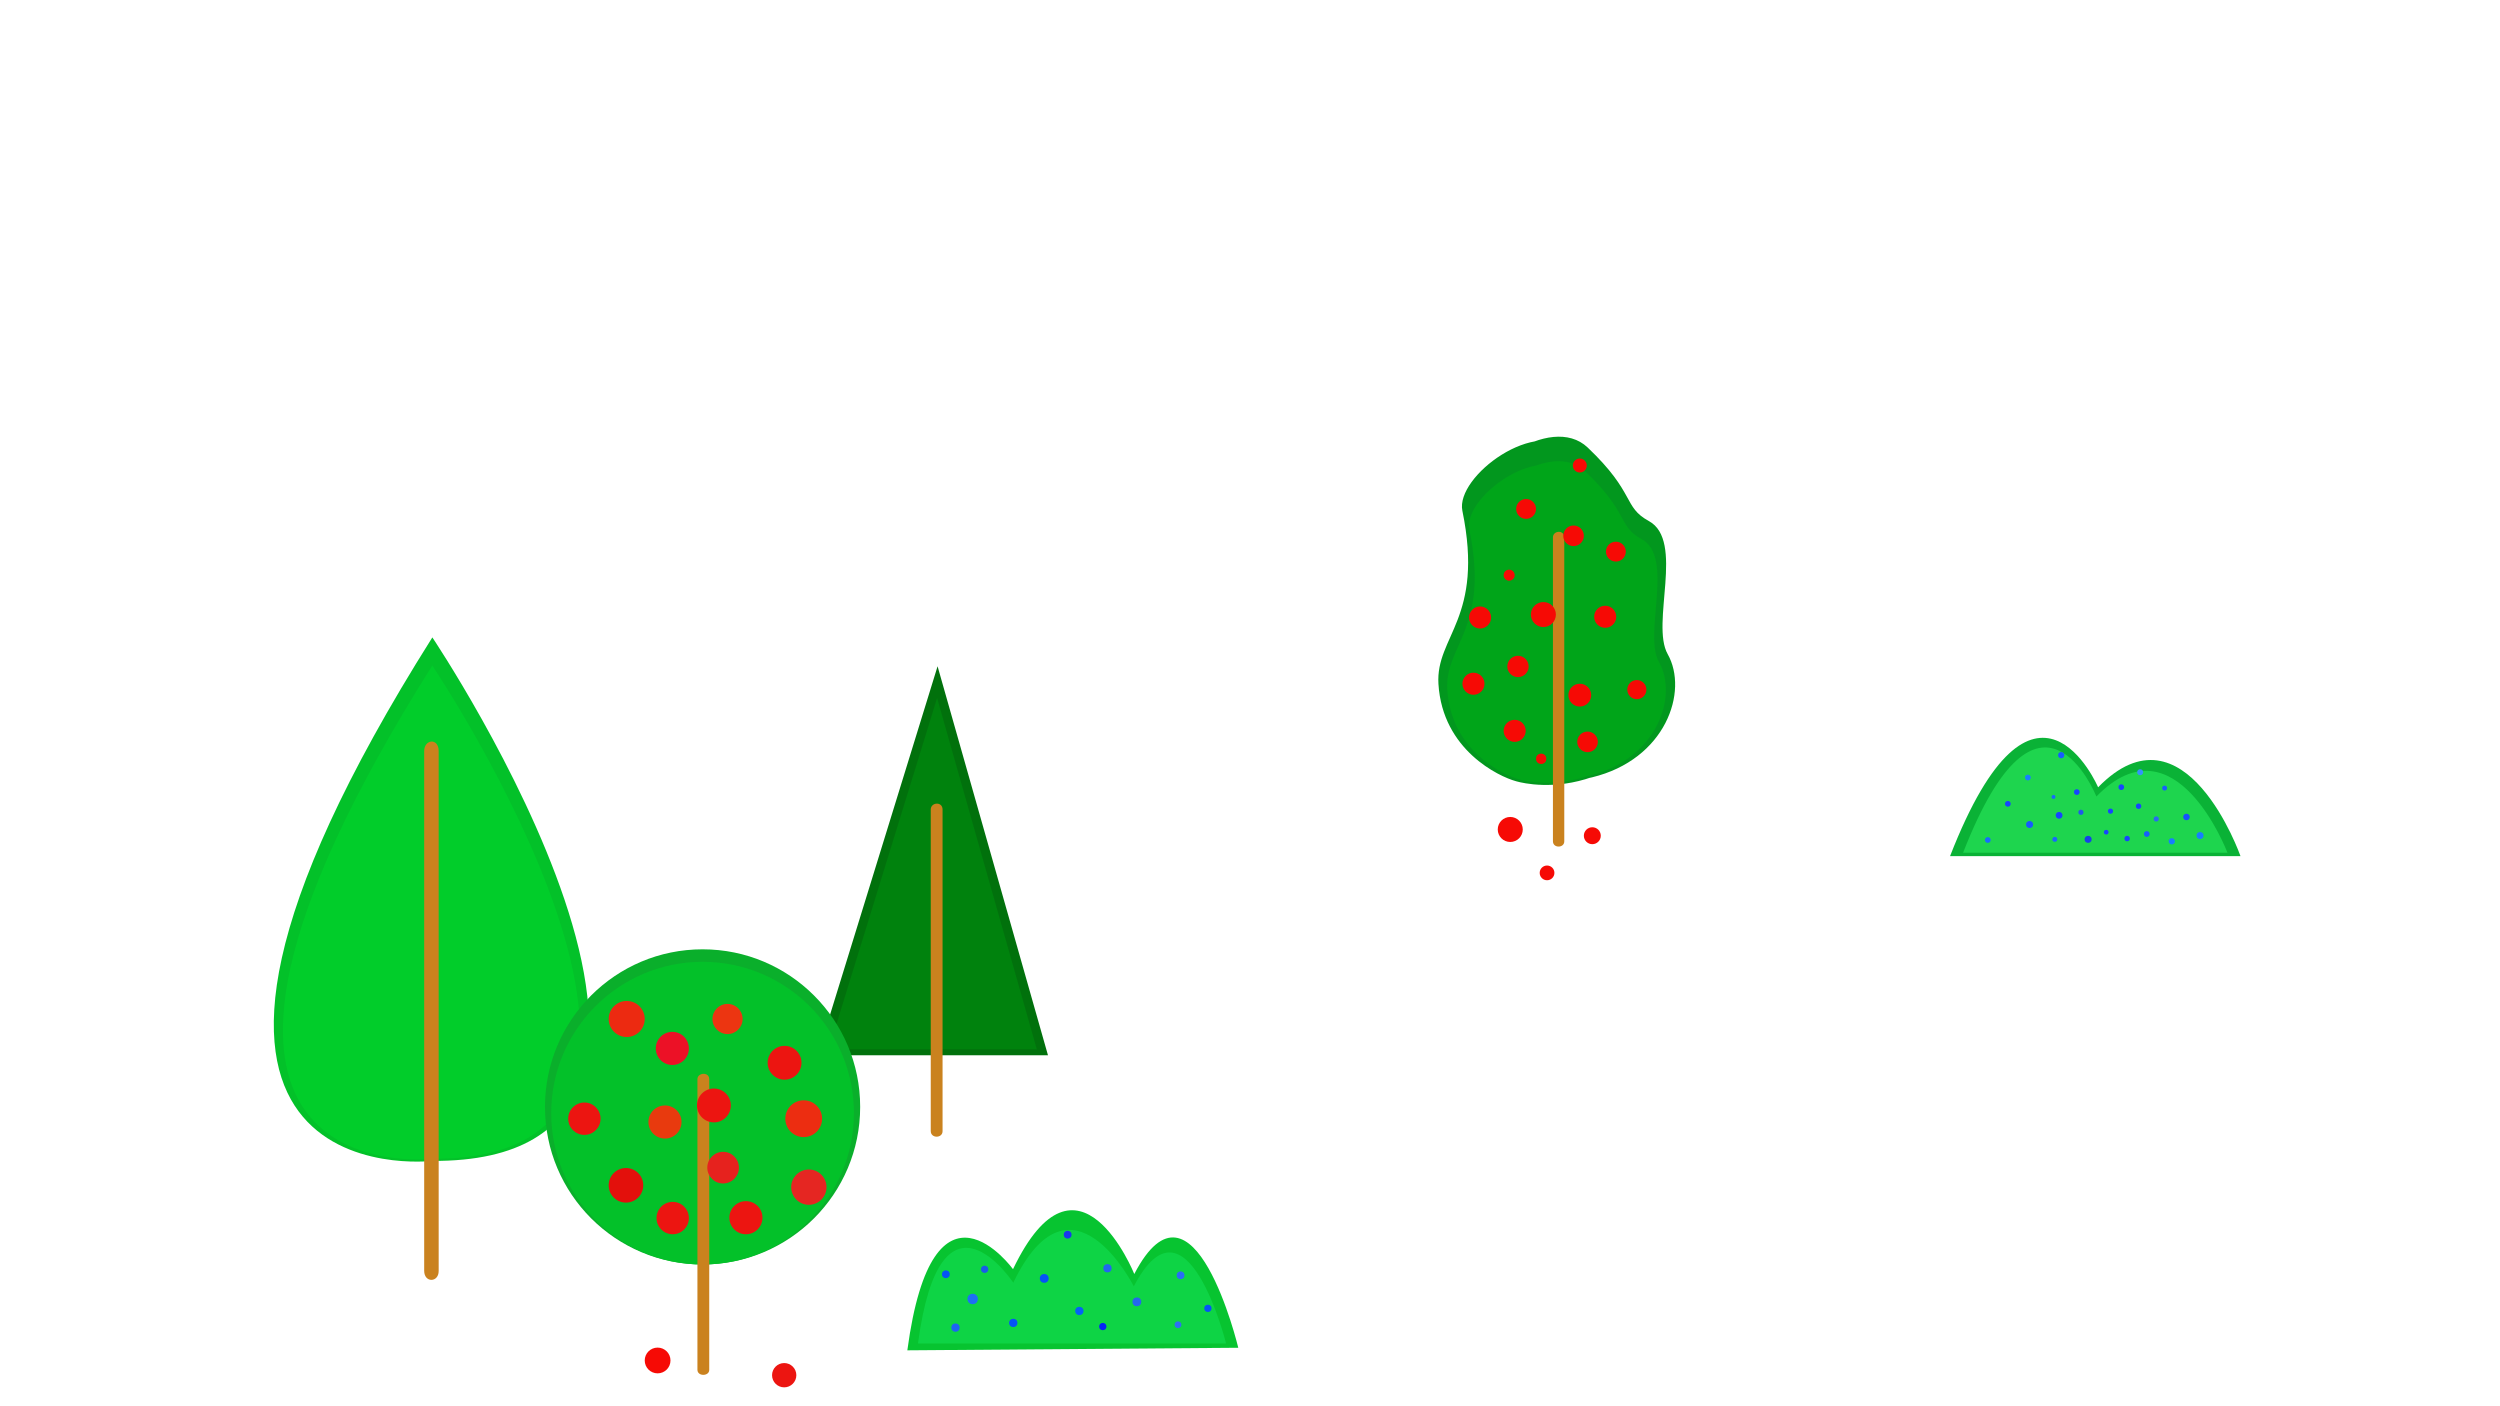<?xml version="1.0" encoding="UTF-8" standalone="no"?>
<!-- Created with Inkscape (http://www.inkscape.org/) -->

<svg
   width="1920"
   height="1080"
   viewBox="0 0 508 285.75"
   version="1.1"
   id="svg1"
   inkscape:version="1.3 (0e150ed6c4, 2023-07-21)"
   sodipodi:docname="spring.svg"
   xml:space="preserve"
   inkscape:export-filename="seasons\res\spring\lake5.svg"
   inkscape:export-xdpi="96"
   inkscape:export-ydpi="96"
   xmlns:inkscape="http://www.inkscape.org/namespaces/inkscape"
   xmlns:sodipodi="http://sodipodi.sourceforge.net/DTD/sodipodi-0.dtd"
   xmlns:xlink="http://www.w3.org/1999/xlink"
   xmlns="http://www.w3.org/2000/svg"
   xmlns:svg="http://www.w3.org/2000/svg"><sodipodi:namedview
     id="namedview1"
     pagecolor="#ffffff"
     bordercolor="#666666"
     borderopacity="1.0"
     inkscape:showpageshadow="2"
     inkscape:pageopacity="0.0"
     inkscape:pagecheckerboard="0"
     inkscape:deskcolor="#d1d1d1"
     inkscape:document-units="mm"
     inkscape:zoom="0.31274554"
     inkscape:cx="551.56662"
     inkscape:cy="516.39426"
     inkscape:window-width="1920"
     inkscape:window-height="1017"
     inkscape:window-x="1912"
     inkscape:window-y="-8"
     inkscape:window-maximized="1"
     inkscape:current-layer="layer9" /><defs
     id="defs1"><linearGradient
       id="linearGradient69"
       inkscape:collect="always"><stop
         style="stop-color:#f6c105;stop-opacity:1;"
         offset="0"
         id="stop69" /><stop
         style="stop-color:#f3d872;stop-opacity:1;"
         offset="1"
         id="stop70" /></linearGradient><linearGradient
       id="linearGradient13"
       inkscape:collect="always"><stop
         style="stop-color:#f5ffbb;stop-opacity:1;"
         offset="0.706"
         id="stop13" /><stop
         style="stop-color:#f5ffbb;stop-opacity:0;"
         offset="1"
         id="stop14" /></linearGradient><linearGradient
       id="linearGradient7"
       inkscape:collect="always"><stop
         style="stop-color:#1de1ff;stop-opacity:1;"
         offset="0"
         id="stop7" /><stop
         style="stop-color:#25fff9;stop-opacity:1;"
         offset="1"
         id="stop8" /></linearGradient><linearGradient
       inkscape:collect="always"
       xlink:href="#linearGradient7"
       id="linearGradient8"
       x1="257.018"
       y1="183.486"
       x2="260.659"
       y2="-28.649"
       gradientUnits="userSpaceOnUse" /><radialGradient
       inkscape:collect="always"
       xlink:href="#linearGradient13"
       id="radialGradient14"
       cx="371.931"
       cy="29.161"
       fx="371.931"
       fy="29.161"
       r="20.975"
       gradientUnits="userSpaceOnUse"
       gradientTransform="matrix(1.162,0,0,1.162,-94.217,-8.124)" /><linearGradient
       inkscape:collect="always"
       xlink:href="#linearGradient69"
       id="linearGradient70"
       x1="-21.237"
       y1="169.07"
       x2="38.853"
       y2="169.07"
       gradientUnits="userSpaceOnUse" /></defs><g
     inkscape:groupmode="layer"
     id="layer5"
     inkscape:label="Background"
     style="display:none"><rect
       style="display:inline;fill:url(#linearGradient8);stroke:none;stroke-width:0.141;stroke-linejoin:round"
       id="rect7"
       width="607.266"
       height="355.049"
       x="-42.974"
       y="-28.649" /><path
       style="fill:#52e7f9;fill-opacity:0.546;stroke:none;stroke-width:0.265px;stroke-linecap:butt;stroke-linejoin:miter;stroke-opacity:1"
       d="M -18.545,19.697 125.203,41.696 -25.125,60.996 Z"
       id="path103" /><path
       style="fill:#52e7f9;fill-opacity:0.546;stroke:none;stroke-width:0.265px;stroke-linecap:butt;stroke-linejoin:miter;stroke-opacity:1"
       d="M 323.035,0 205.786,19.547 405.235,29.61 299.908,49.567 530.443,84.6 533.008,-36.378 Z"
       id="path104" /><g
       inkscape:groupmode="layer"
       id="layer6"
       inkscape:label="Clouds"
       style="display:inline"><g
         id="g44"><ellipse
           style="fill:#ffffff;fill-opacity:1;stroke:none;stroke-width:0.149;stroke-linejoin:round"
           id="path14"
           cx="47.417"
           cy="41.695"
           rx="16.977"
           ry="8.441" /><ellipse
           style="fill:#ffffff;fill-opacity:1;stroke:none;stroke-width:0.141;stroke-linejoin:round"
           id="path15"
           cx="66.526"
           cy="41.695"
           rx="17.446"
           ry="8.441" /><ellipse
           style="fill:#ffffff;fill-opacity:1;stroke:none;stroke-width:0.204;stroke-linejoin:round"
           id="path16"
           cx="55.932"
           cy="34.327"
           rx="14.325"
           ry="10.133" /><ellipse
           style="fill:#ffffff;fill-opacity:1;stroke:none;stroke-width:0.248;stroke-linejoin:round"
           id="path17"
           cx="71.865"
           cy="32.537"
           rx="5.392"
           ry="5.167" /></g><g
         id="g45"><ellipse
           style="fill:#ffffff;fill-opacity:1;stroke:none;stroke-width:0.141;stroke-linejoin:round"
           id="path18"
           cx="138.128"
           cy="34.298"
           rx="22.254"
           ry="10.104" /><ellipse
           style="fill:#ffffff;fill-opacity:1;stroke:none;stroke-width:0.131;stroke-linejoin:round"
           id="path19"
           cx="163.032"
           cy="32.798"
           rx="13.972"
           ry="11.604" /><ellipse
           style="fill:#ffffff;fill-opacity:1;stroke:none;stroke-width:0.141;stroke-linejoin:round"
           id="path20"
           cx="154.758"
           cy="40.745"
           rx="16.115"
           ry="12.15" /><ellipse
           style="fill:#ffffff;fill-opacity:1;stroke:none;stroke-width:0.141;stroke-linejoin:round"
           id="path29"
           cx="172.482"
           cy="40.745"
           rx="9.767"
           ry="9.802" /><ellipse
           style="fill:#ffffff;fill-opacity:1;stroke:none;stroke-width:0.141;stroke-linejoin:round"
           id="path30"
           cx="177.003"
           cy="32.798"
           rx="10.999"
           ry="10.958" /></g><g
         id="g46"><ellipse
           style="fill:#ffffff;fill-opacity:1;stroke:none;stroke-width:0.209;stroke-linejoin:round"
           id="path21"
           cx="228.428"
           cy="54.412"
           rx="13.429"
           ry="7.967" /><ellipse
           style="fill:#ffffff;fill-opacity:1;stroke:none;stroke-width:0.17;stroke-linejoin:round"
           id="path22"
           cx="241.986"
           cy="62.122"
           rx="13.557"
           ry="10.397" /><ellipse
           style="fill:#ffffff;fill-opacity:1;stroke:none;stroke-width:0.141;stroke-linejoin:round"
           id="path23"
           cx="244.416"
           cy="50.547"
           rx="10.488"
           ry="7.656" /><circle
           style="fill:#ffffff;fill-opacity:1;stroke:none;stroke-width:0.141;stroke-linejoin:round"
           id="path24"
           cx="261.98"
           cy="55.758"
           r="12.002" /></g><g
         id="g47"><ellipse
           style="fill:#ffffff;fill-opacity:1;stroke:none;stroke-width:0.141;stroke-linejoin:round"
           id="path42"
           cx="323.111"
           cy="43.12"
           rx="14.873"
           ry="7.017" /><ellipse
           style="fill:#ffffff;fill-opacity:1;stroke:none;stroke-width:0.141;stroke-linejoin:round"
           id="path43"
           cx="351.867"
           cy="38.884"
           rx="15.46"
           ry="13.122" /><ellipse
           style="fill:#ffffff;fill-opacity:1;stroke:none;stroke-width:0.088;stroke-linejoin:round"
           id="path44"
           cx="337.984"
           cy="45.462"
           rx="8.421"
           ry="8.353" /></g><g
         id="g48"><ellipse
           style="fill:#ffffff;fill-opacity:1;stroke:none;stroke-width:0.158;stroke-linejoin:round"
           id="path39"
           cx="329.25"
           cy="85.964"
           rx="3.288"
           ry="2.574" /><ellipse
           style="fill:#ffffff;fill-opacity:1;stroke:none;stroke-width:0.141;stroke-linejoin:round"
           id="path40"
           cx="333.721"
           cy="85.181"
           rx="2.686"
           ry="1.791" /><ellipse
           style="fill:#ffffff;fill-opacity:1;stroke:none;stroke-width:0.141;stroke-linejoin:round"
           id="path41"
           cx="332.538"
           cy="88.522"
           rx="4.476"
           ry="2.558" /></g><g
         id="g49"><ellipse
           style="fill:#ffffff;fill-opacity:1;stroke:none;stroke-width:0.157;stroke-linejoin:round"
           id="path31"
           cx="401.933"
           cy="49.757"
           rx="8.112"
           ry="6.001" /><ellipse
           style="fill:#ffffff;fill-opacity:1;stroke:none;stroke-width:0.141;stroke-linejoin:round"
           id="path32"
           cx="412.414"
           cy="54.412"
           rx="6.132"
           ry="6.001" /><ellipse
           style="fill:#ffffff;fill-opacity:1;stroke:none;stroke-width:0.2;stroke-linejoin:round"
           id="path33"
           cx="412.414"
           cy="48.411"
           rx="6.132"
           ry="3.596" /></g><g
         id="g50"><ellipse
           style="fill:#ffffff;fill-opacity:1;stroke:none;stroke-width:0.141;stroke-linejoin:round"
           id="path34"
           cx="459.345"
           cy="46.445"
           rx="9.337"
           ry="10.341" /><ellipse
           style="fill:#ffffff;fill-opacity:1;stroke:none;stroke-width:0.087;stroke-linejoin:round"
           id="path35"
           cx="454.919"
           cy="50.137"
           rx="7.056"
           ry="6.139" /><ellipse
           style="fill:#ffffff;fill-opacity:1;stroke:none;stroke-width:0.141;stroke-linejoin:round"
           id="path36"
           cx="448.061"
           cy="48.411"
           rx="5.244"
           ry="4.604" /><ellipse
           style="fill:#ffffff;fill-opacity:1;stroke:none;stroke-width:0.244;stroke-linejoin:round"
           id="path37"
           cx="470.207"
           cy="50.137"
           rx="7.738"
           ry="6.74" /><ellipse
           style="fill:#ffffff;fill-opacity:1;stroke:none;stroke-width:0.141;stroke-linejoin:round"
           id="path38"
           cx="469.391"
           cy="45.974"
           rx="3.261"
           ry="2.576" /></g></g></g><circle
     style="display:none;fill:url(#radialGradient14);stroke:none;stroke-width:0.164;stroke-linejoin:round"
     id="path12"
     cx="337.984"
     cy="25.762"
     r="24.374" /><g
     inkscape:groupmode="layer"
     id="layer7-1"
     inkscape:label="Mountains"
     style="display:none"
     transform="translate(0.245,-37.089)"><path
       style="fill:#c6c6c6;fill-opacity:1;stroke:none;stroke-width:0.265px;stroke-linecap:butt;stroke-linejoin:miter;stroke-opacity:1"
       d="m 126.274,214.359 89.657,-84.925 7.48,-7.674 7.235,-9.961 7.054,-14.47 4.884,4.16 12.348,-14.832 22.561,19.896 27.132,15.207 24.369,11.201 71.643,60.422 v 92.088 l -274.363,-3.581 z"
       id="path8-30" /><path
       style="fill:#b0abab;fill-opacity:1;stroke:none;stroke-width:0.265px;stroke-linecap:butt;stroke-linejoin:miter;stroke-opacity:1"
       d="m 285.663,200.672 49.113,-78.786 10.518,-14.916 5.065,-7.778 3.618,-10.853 6.873,-13.204 1.447,-4.341 2.713,-9.044 2.532,3.075 1.085,4.522 2.532,3.979 2.532,-2.713 2.171,-1.447 1.809,0.181 0.543,2.171 2.351,4.341 6.873,6.692 4.884,11.757 4.884,9.044 4.341,16.46 11.938,40.879 23.333,37.622 2.171,117.208 -163.513,-10.129 z"
       id="path9-1" /><path
       style="fill:#acacac;fill-opacity:1;stroke:none;stroke-width:0.265px;stroke-linecap:butt;stroke-linejoin:miter;stroke-opacity:1"
       d="m 163.278,212.769 51.95,-63.873 22.075,-13.113 1.269,7.092 -1.269,8.559 12.69,-8.559 2.961,-10.899 13.536,7.191 15.651,3.708 8.918,-6.669 46.495,17.784 34.686,32.074 -7.191,99.686 H 164.124 Z"
       id="path6-6" /><path
       style="fill:#8c8888;fill-opacity:1;stroke:none;stroke-width:0.265px;stroke-linecap:butt;stroke-linejoin:miter;stroke-opacity:1"
       d="m 394.23,133.84 20.982,-26.77 7.959,-7.235 2.171,-15.194 2.894,-4.703 3.979,1.809 3.979,-5.065 12.3,-6.692 5.426,-9.586 5.426,-3.618 0.724,7.235 2.532,11.214 0.362,5.426 6.512,-0.724 6.15,-2.171 3.256,1.085 2.171,2.171 4.341,-1.809 2.171,7.235 5.426,9.026 8.32,3.635 4.703,7.235 5.788,18.811 3.256,17.364 -0.362,122.665 H 332.732 l 3.618,-81.787 18.088,-23.876 7.235,-2.171 11.214,-3.256 9.003,-11.21 z"
       id="path10-67" /><path
       style="fill:#c2c2c2;fill-opacity:1;stroke:none;stroke-width:0.265px;stroke-linecap:butt;stroke-linejoin:miter;stroke-opacity:1"
       d="m 196.07,150.41 -53.718,-50.648 -7.674,-1.023 -2.558,-5.116 -6.139,-8.697 -1.023,-6.139 -7.162,8.697 -9.72,-3.07 -8.697,-7.674 -9.209,3.581 -2.558,6.651 -11.255,6.651 -0.512,4.604 -6.139,1.535 -6.651,-9.72 -2.046,-10.744 -10.232,17.394 -10.232,5.116 -7.162,11.609 -13.813,10.389 -7.674,30.184 -19.441,49.625 V 312.586 H 224.719 l -2.558,-113.575 z"
       id="path11-4"
       inkscape:label="path11" /><path
       id="path11-3-1"
       style="fill:#f2eeee;fill-opacity:1;stroke:none;stroke-width:0.265px;stroke-linecap:butt;stroke-linejoin:miter;stroke-opacity:1"
       inkscape:label="path11"
       d="m 99.378,76.739 -9.209,3.581 -2.558,6.651 -11.255,6.651 -0.512,4.604 -6.139,1.535 -6.651,-9.72 -2.046,-10.744 -10.232,17.394 -10.232,5.116 -7.162,11.61 -13.813,10.389 -7.674,30.184 17.717,-25.375 11.964,-9.272 10.469,-14.206 9.272,6.429 5.683,-4.786 14.357,12.862 -4.487,11.067 -9.272,9.572 30.808,-5.085 12.61,-16.757 17.599,-13.302 16.451,9.719 8.23,-4.776 -10.945,-10.32 -7.674,-1.023 -2.558,-5.116 -6.139,-8.697 -1.023,-6.139 -7.162,8.697 -9.72,-3.07 z" /><path
       style="fill:#d7cbcb;fill-opacity:1;stroke:none;stroke-width:0.265px;stroke-linecap:butt;stroke-linejoin:miter;stroke-opacity:1"
       d="m 52.183,212.852 12.278,-59.624 15.348,-12.947 9.209,-12.377 7.674,-22.766 5.116,11.255 9.209,2.046 8.697,-2.558 10.744,-2.046 3.581,9.209 6.651,7.674 19.617,12.976 7.497,24.37 9.209,34.277 24.557,95.92 H 25.58 Z"
       id="path13-1" /><path
       id="path8-3-9"
       style="fill:#e7e0e0;fill-opacity:1;stroke:none;stroke-width:0.265px;stroke-linecap:butt;stroke-linejoin:miter;stroke-opacity:1"
       d="m 254.933,86.657 -12.348,14.832 -4.884,-4.16 -7.054,14.47 -7.235,9.961 -7.48,7.674 -0.704,0.667 14.25,-1.72 6.557,-6.345 10.786,-0.212 12.478,-4.653 0.846,5.499 7.191,3.173 -0.635,-3.596 5.076,0.211 9.306,6.979 -0.211,-6.556 1.057,-6.345 7.191,2.538 1.938,-4.918 -13.566,-7.604 z" /><path
       style="fill:#7c7c7c;fill-opacity:1;stroke:none;stroke-width:0.265px;stroke-linecap:butt;stroke-linejoin:miter;stroke-opacity:1"
       d="m 56.471,121.613 -15.44,12.267 -10.998,15.863 -4.453,14.171 -9.294,6.345 10.787,-4.019 4.653,-10.787 4.019,-1.462 h -3.173 l 1.692,-4.671 5.922,-9.095 12.479,-6.134 v -5.076 l 14.594,-6.345 z"
       id="path5-0" /><path
       id="path9-2-7"
       style="fill:#c6c5c5;fill-opacity:1;stroke:none;stroke-width:0.265px;stroke-linecap:butt;stroke-linejoin:miter;stroke-opacity:1"
       d="m 365.01,61.751 -2.713,9.044 -1.447,4.341 -6.873,13.204 -3.618,10.853 -1.485,2.28 12.298,-7.853 6.281,-8.525 2.841,6.58 4.636,7.029 -2.69,5.534 5.98,-4.786 1.196,-6.73 6.131,3.29 0.748,6.431 6.73,1.945 2.992,7.178 1.307,-7.762 -0.119,-0.452 -4.883,-9.044 -4.884,-11.757 -6.873,-6.692 -2.351,-4.341 -0.543,-2.17 -1.809,-0.181 -2.17,1.447 -2.532,2.713 -2.533,-3.979 -1.085,-4.522 z" /><path
       id="path10-6-4"
       style="fill:#a7a2a2;fill-opacity:1;stroke:none;stroke-width:0.265px;stroke-linecap:butt;stroke-linejoin:miter;stroke-opacity:1"
       d="m 459.346,56.786 -5.427,3.618 -5.426,9.586 -12.3,6.692 -3.979,5.065 -3.979,-1.809 -2.894,4.703 -2.17,15.194 -3.979,3.617 2.849,8.114 8.076,-6.58 13.16,-9.87 4.786,8.674 6.58,1.196 v 10.768 l -12.563,14.346 1.196,9.283 3.589,-7.407 7.478,-9.043 11.665,-8.076 3.589,-13.161 20.938,9.871 1.196,5.982 20.068,7.609 -5.788,-18.811 -4.703,-7.235 -8.32,-3.635 -5.426,-9.026 -2.171,-7.235 -4.341,1.809 -2.17,-2.17 -3.256,-1.085 -6.149,2.17 -6.512,0.723 -0.362,-5.427 -2.532,-11.214 z" /></g><g
     inkscape:groupmode="layer"
     id="layer10"
     inkscape:label="BackgroundTrees"
     style="display:none"><path
       style="fill:#09c529;fill-opacity:1;stroke:none;stroke-width:0.265px;stroke-linecap:butt;stroke-linejoin:miter;stroke-opacity:1"
       d="m 82.841,133.169 22.115,-43.44 3.875,43.44 19.485,-32.968 12.263,40.978 z"
       id="path96" /><path
       style="fill:#09a023;fill-opacity:1;stroke:none;stroke-width:0.265px;stroke-linecap:butt;stroke-linejoin:miter;stroke-opacity:1"
       d="m 174.379,157.574 19.143,-37.787 8.292,51.987 9.654,-45.551 18.692,58.339 -48.291,-1.296 z"
       id="path97" /><path
       style="fill:#0cc92d;fill-opacity:1;stroke:none;stroke-width:0.265px;stroke-linecap:butt;stroke-linejoin:miter;stroke-opacity:1"
       d="m 267.396,168.098 20.644,-45.763 5.683,12.314 13.231,-29.546 9.665,25.009 8.809,-10.325 17.946,44.823 z"
       id="path98" /><path
       style="fill:#09a023;fill-opacity:1;stroke:none;stroke-width:0.265px;stroke-linecap:butt;stroke-linejoin:miter;stroke-opacity:1"
       d="m 201.815,171.774 21.319,-43.457 9.272,16.152 5.683,-13.759 11.059,43.67 z"
       id="path99" /><path
       style="fill:#09c529;fill-opacity:1;stroke:none;stroke-width:0.265px;stroke-linecap:butt;stroke-linejoin:miter;stroke-opacity:1"
       d="m 242.476,176.367 15.952,-43.198 9.577,44.202 z"
       id="path100" /><path
       style="fill:#0cc92d;fill-opacity:1;stroke:none;stroke-width:0.265px;stroke-linecap:butt;stroke-linejoin:miter;stroke-opacity:1"
       d="m 136.692,151.049 23.86,-44.444 0.966,45.426 19.547,-26.427 -3.807,39.648 z"
       id="path101" /><path
       style="fill:#09a023;fill-opacity:1;stroke:none;stroke-width:0.265px;stroke-linecap:butt;stroke-linejoin:miter;stroke-opacity:1"
       d="m 42.017,128.035 18.189,-39.282 7.297,44.415 z"
       id="path102" /><path
       style="fill:#20e211;fill-opacity:1;stroke:none;stroke-width:0.265px;stroke-linecap:butt;stroke-linejoin:miter;stroke-opacity:1"
       d="m 128.169,124.151 16.074,-21.996 1.058,13.299 9.457,-8.849 0.637,19.963 13.594,-6.781 2.302,19.031 z"
       id="path105" /><path
       style="fill:#3be211;fill-opacity:1;stroke:none;stroke-width:0.265px;stroke-linecap:butt;stroke-linejoin:miter;stroke-opacity:1"
       d="m 59.009,116.901 8.835,-13.709 4.537,6.473 8.518,-13.644 3.596,23.766 z"
       id="path106" /><path
       style="fill:#11e225;fill-opacity:1;stroke:none;stroke-width:0.265px;stroke-linecap:butt;stroke-linejoin:miter;stroke-opacity:1"
       d="m 101.414,119.938 10.296,-22.436 3.663,11.344 6.345,-5.211 1.375,20.727 z"
       id="path107" /><path
       style="fill:#11e225;fill-opacity:1;stroke:none;stroke-width:0.265px;stroke-linecap:butt;stroke-linejoin:miter;stroke-opacity:1"
       d="m 189.499,143.744 11.98,-14.73 0.791,30.669 z"
       id="path108" /><path
       style="fill:#11e225;fill-opacity:1;stroke:none;stroke-width:0.265px;stroke-linecap:butt;stroke-linejoin:miter;stroke-opacity:1"
       d="m 230.613,160.058 18.535,-31.742 14.069,26.953 4.788,-18.669 7.716,18.669 z"
       id="path109" /><path
       style="fill:#e26011;fill-opacity:1;stroke:none;stroke-width:0.265px;stroke-linecap:butt;stroke-linejoin:miter;stroke-opacity:1"
       d="m 202.27,159.683 18.545,-4.29 4.667,17.684 z"
       id="path110" /><path
       style="fill:#3be211;fill-opacity:1;stroke:none;stroke-width:0.265px;stroke-linecap:butt;stroke-linejoin:miter;stroke-opacity:1"
       d="m 320.044,151.547 14.955,-28.614 8.656,14.058 8.856,-6.486 8.361,16.805 z"
       id="path111" /><path
       style="fill:#08b516;fill-opacity:1;stroke:none;stroke-width:0.265px;stroke-linecap:butt;stroke-linejoin:miter;stroke-opacity:1"
       d="m 347.263,145.665 11.964,-17.348 13.259,20.658 z"
       id="path112" /><path
       style="fill:#32bb10;fill-opacity:1;stroke:none;stroke-width:0.265px;stroke-linecap:butt;stroke-linejoin:miter;stroke-opacity:1"
       d="m 403.495,141.926 c 0,-0.897 -6.879,-26.92 -6.879,-26.92 l -4.038,12.114 -3.888,-1.346 -0.897,5.384 -6.73,-7.261 -4.636,18.977 z"
       id="path113" /><path
       style="fill:#e25611;fill-opacity:1;stroke:none;stroke-width:0.265px;stroke-linecap:butt;stroke-linejoin:miter;stroke-opacity:1"
       d="m 363.679,140.831 5.718,-16.934 10.02,22.814 z"
       id="path114" /><path
       style="fill:#16cf0d;fill-opacity:1;stroke:none;stroke-width:0.265px;stroke-linecap:butt;stroke-linejoin:miter;stroke-opacity:1"
       d="m 412.767,146.945 c 3.042,-3.932 20.809,-30.62 20.809,-30.62 l 1.251,22.285 7.99,-9.832 3.252,5.915 6.331,-14.138 4.441,18.055 -40.82,4.403 z"
       id="path115" /><path
       style="fill:#11e222;fill-opacity:1;stroke:none;stroke-width:0.265px;stroke-linecap:butt;stroke-linejoin:miter;stroke-opacity:1"
       d="m 474.133,134.734 8.925,-14.947 9.871,24.401 z"
       id="path116" /><path
       style="fill:#48ec1f;fill-opacity:1;stroke:none;stroke-width:0.265px;stroke-linecap:butt;stroke-linejoin:miter;stroke-opacity:1"
       d="m 456.841,138.611 v 0 l 5.204,-9.832 1.645,3.725 5.384,-7.253 4.872,15.628 z"
       id="path117" /></g><g
     inkscape:groupmode="layer"
     id="layer3"
     inkscape:label="Grass"
     style="display:none"><path
       style="display:inline;fill:#14e030;fill-opacity:1;stroke:none;stroke-width:0.265px;stroke-linecap:butt;stroke-linejoin:miter;stroke-opacity:1"
       d="m -34.343,153.99 c 0,0 159.095,-21.44 223.597,26.843 64.501,48.283 126.957,59.051 126.957,59.051 l 3.589,124.428 -363.714,-5.384 z"
       id="path88"
       transform="translate(0.245,-37.089)" /><path
       style="fill:#18f029;fill-opacity:1;stroke:none;stroke-width:0.265px;stroke-linecap:butt;stroke-linejoin:miter;stroke-opacity:1"
       d="m -43.67,128.616 c 0,0 156.496,-38.94 261.933,46.735 86.539,70.319 182.62,73.032 182.62,73.032 l 11.885,132.082 c 0,0 -451.651,-20.937 -449.258,-24.527 2.393,-3.589 -10.17,-226.723 -10.17,-226.723 z"
       id="path90"
       sodipodi:nodetypes="csccscc" /><path
       id="path90-5"
       style="fill:#e8d710;fill-opacity:1;stroke:none;stroke-width:0.265px;stroke-linecap:butt;stroke-linejoin:miter;stroke-opacity:1"
       d="m 47.758,119.855 c -6.565,-0.122 -12.918,-0.074 -19.016,0.1 32.498,11.576 70.434,31.722 80.09,64.606 17.688,60.239 92.983,76.61 92.983,76.61 l 12.061,-4.411 c 0,0 -87.102,-31.256 -93.772,-72.2 -4.845,-29.745 -36.947,-50.681 -64.575,-64.484 -4.766,-0.263 -3.188,-0.137 -7.77,-0.223 z"
       sodipodi:nodetypes="scsccscs" /><path
       style="display:inline;fill:#31fa69;fill-opacity:1;stroke:none;stroke-width:0.265px;stroke-linecap:butt;stroke-linejoin:miter;stroke-opacity:1"
       d="m 529.772,173.482 c 0,0 -232.201,-13.64 -328.203,35.381 -89.455,45.678 -230.529,37.601 -230.529,37.601 l -5.384,95.714 567.107,-7.179 z"
       id="path87"
       sodipodi:nodetypes="cscccc"
       transform="translate(0.245,-37.089)" /><path
       style="fill:#3eff26;fill-opacity:1;stroke:none;stroke-width:0.265px;stroke-linecap:butt;stroke-linejoin:miter;stroke-opacity:1"
       d="m 538.911,151.494 c 0,0 -268.206,-13.017 -322.522,23.803 -54.316,36.82 -257.147,44.02 -257.147,44.02 l -7.777,124.005 586.249,-23.929 z"
       id="path91" /><g
       id="Flower"
       inkscape:label="Flower"
       transform="matrix(0.456,0,0,0.456,10.605,148.235)"><rect
         style="fill:#1ed43d;fill-opacity:1;stroke-width:0.265;stroke-linejoin:round"
         id="rect67"
         width="1.196"
         height="9.384"
         x="29.836"
         y="272.972" /><ellipse
         style="fill:#def605;fill-opacity:1;stroke-width:0.265;stroke-linejoin:round"
         id="path68"
         cx="30.509"
         cy="272.187"
         rx="3.851"
         ry="2.842" /></g><g
       id="Flower-9"
       inkscape:label="Flower"
       transform="matrix(0.767,0,0,0.767,22.681,46.885)"><rect
         style="fill:#1ed43d;fill-opacity:1;stroke-width:0.265;stroke-linejoin:round"
         id="rect67-5"
         width="1.196"
         height="9.384"
         x="29.836"
         y="272.972" /><ellipse
         style="fill:#f6d605;fill-opacity:1;stroke-width:0.265;stroke-linejoin:round"
         id="path68-5"
         cx="30.509"
         cy="272.187"
         rx="3.851"
         ry="2.842" /></g><g
       id="Flower-3"
       inkscape:label="Flower"
       transform="matrix(0.78,0,0,0.78,42.383,59.859)"><rect
         style="fill:#1ed43d;fill-opacity:1;stroke-width:0.265;stroke-linejoin:round"
         id="rect67-1"
         width="1.196"
         height="9.384"
         x="29.836"
         y="272.972" /><ellipse
         style="fill:#f6ea05;fill-opacity:1;stroke-width:0.265;stroke-linejoin:round"
         id="path68-2"
         cx="30.509"
         cy="272.187"
         rx="3.851"
         ry="2.842" /></g><g
       id="Flower-0"
       inkscape:label="Flower"
       transform="matrix(0.78,0,0,0.78,-5.822,32.291)"><rect
         style="fill:#1ed43d;fill-opacity:1;stroke-width:0.265;stroke-linejoin:round"
         id="rect67-7"
         width="1.196"
         height="9.384"
         x="29.836"
         y="272.972" /><ellipse
         style="fill:#def605;fill-opacity:1;stroke-width:0.265;stroke-linejoin:round"
         id="path68-0"
         cx="30.509"
         cy="272.187"
         rx="3.851"
         ry="2.842" /></g><g
       id="Flower-2"
       inkscape:label="Flower"
       transform="matrix(0.806,0,0,0.806,17.148,16.846)"><rect
         style="fill:#1ed43d;fill-opacity:1;stroke-width:0.265;stroke-linejoin:round"
         id="rect67-76"
         width="1.196"
         height="9.384"
         x="29.836"
         y="272.972" /><ellipse
         style="fill:#def605;fill-opacity:1;stroke-width:0.265;stroke-linejoin:round"
         id="path68-00"
         cx="30.509"
         cy="272.187"
         rx="3.851"
         ry="2.842" /></g><g
       id="Flower-4"
       inkscape:label="Flower"
       transform="matrix(0.89,0,0,0.89,-3.092,-17.775)"><rect
         style="fill:#1ed43d;fill-opacity:1;stroke-width:0.265;stroke-linejoin:round"
         id="rect67-58"
         width="1.196"
         height="9.384"
         x="29.836"
         y="272.972" /><ellipse
         style="fill:#def605;fill-opacity:1;stroke-width:0.265;stroke-linejoin:round"
         id="path68-3"
         cx="30.509"
         cy="272.187"
         rx="3.851"
         ry="2.842" /></g><g
       id="Flower-92"
       inkscape:label="Flower"
       transform="matrix(0.835,0,0,0.835,38.059,12.628)"><rect
         style="fill:#1ed43d;fill-opacity:1;stroke-width:0.265;stroke-linejoin:round"
         id="rect67-4"
         width="1.196"
         height="9.384"
         x="29.836"
         y="272.972" /><ellipse
         style="fill:#def605;fill-opacity:1;stroke-width:0.265;stroke-linejoin:round"
         id="path68-20"
         cx="30.509"
         cy="272.187"
         rx="3.851"
         ry="2.842" /></g><g
       id="Flower-26"
       inkscape:label="Flower"
       transform="matrix(0.478,0,0,0.478,74.299,136.033)"><rect
         style="fill:#1ed43d;fill-opacity:1;stroke-width:0.265;stroke-linejoin:round"
         id="rect67-0"
         width="1.196"
         height="9.384"
         x="29.836"
         y="272.972" /><ellipse
         style="fill:#f6d905;fill-opacity:1;stroke-width:0.265;stroke-linejoin:round"
         id="path68-32"
         cx="30.509"
         cy="272.187"
         rx="3.851"
         ry="2.842" /></g><g
       id="Flower-94"
       inkscape:label="Flower"
       transform="matrix(0.835,0,0,0.835,75.895,23.476)"><rect
         style="fill:#1ed43d;fill-opacity:1;stroke-width:0.265;stroke-linejoin:round"
         id="rect67-43"
         width="1.196"
         height="9.384"
         x="29.836"
         y="272.972" /><ellipse
         style="fill:#f6cb05;fill-opacity:1;stroke-width:0.265;stroke-linejoin:round"
         id="path68-06"
         cx="30.509"
         cy="272.187"
         rx="3.851"
         ry="2.842" /></g><g
       id="Flower-29"
       inkscape:label="Flower"
       transform="matrix(0.835,0,0,0.835,45.468,30.885)"><rect
         style="fill:#1ed43d;fill-opacity:1;stroke-width:0.265;stroke-linejoin:round"
         id="rect67-59"
         width="1.196"
         height="9.384"
         x="29.836"
         y="272.972" /><ellipse
         style="fill:#a5f605;fill-opacity:1;stroke-width:0.265;stroke-linejoin:round"
         id="path68-38"
         cx="30.509"
         cy="272.187"
         rx="3.851"
         ry="2.842" /></g><g
       id="Flower-8"
       inkscape:label="Flower"
       transform="matrix(0.806,0,0,0.806,26.673,49.654)"><rect
         style="fill:#1ed43d;fill-opacity:1;stroke-width:0.265;stroke-linejoin:round"
         id="rect67-6"
         width="1.196"
         height="9.384"
         x="29.836"
         y="272.972" /><ellipse
         style="fill:#f6c205;fill-opacity:1;stroke-width:0.265;stroke-linejoin:round"
         id="path68-33"
         cx="30.509"
         cy="272.187"
         rx="3.851"
         ry="2.842" /></g><g
       id="Flower-09"
       inkscape:label="Flower"
       transform="matrix(0.573,0,0,0.573,13.834,99.45)"><rect
         style="fill:#1ed43d;fill-opacity:1;stroke-width:0.265;stroke-linejoin:round"
         id="rect67-61"
         width="1.196"
         height="9.384"
         x="29.836"
         y="272.972" /><ellipse
         style="fill:#def605;fill-opacity:1;stroke-width:0.265;stroke-linejoin:round"
         id="path68-7"
         cx="30.509"
         cy="272.187"
         rx="3.851"
         ry="2.842" /></g><g
       id="Flower-6"
       inkscape:label="Flower"
       transform="matrix(0.806,0,0,0.806,-14.338,46.215)"><rect
         style="fill:#1ed43d;fill-opacity:1;stroke-width:0.265;stroke-linejoin:round"
         id="rect67-16"
         width="1.196"
         height="9.384"
         x="29.836"
         y="272.972" /><ellipse
         style="fill:#def605;fill-opacity:1;stroke-width:0.265;stroke-linejoin:round"
         id="path68-50"
         cx="30.509"
         cy="272.187"
         rx="3.851"
         ry="2.842" /></g><g
       id="Flower-97"
       inkscape:label="Flower"
       transform="matrix(0.78,0,0,0.78,-14.716,28.744)"><rect
         style="fill:#1ed43d;fill-opacity:1;stroke-width:0.265;stroke-linejoin:round"
         id="rect67-3"
         width="1.196"
         height="9.384"
         x="29.836"
         y="272.972" /><ellipse
         style="fill:#def605;fill-opacity:1;stroke-width:0.265;stroke-linejoin:round"
         id="path68-9"
         cx="30.509"
         cy="272.187"
         rx="3.851"
         ry="2.842" /></g><g
       id="Flower-67"
       inkscape:label="Flower"
       transform="matrix(0.78,0,0,0.78,75.563,60.914)"><rect
         style="fill:#1ed43d;fill-opacity:1;stroke-width:0.265;stroke-linejoin:round"
         id="rect67-05"
         width="1.196"
         height="9.384"
         x="29.836"
         y="272.972" /><ellipse
         style="fill:#f6e005;fill-opacity:1;stroke-width:0.265;stroke-linejoin:round"
         id="path68-4"
         cx="30.509"
         cy="272.187"
         rx="3.851"
         ry="2.842" /></g><g
       id="Flower-35"
       inkscape:label="Flower"
       transform="matrix(0.808,0,0,0.808,89.33,35.705)"><rect
         style="fill:#1ed43d;fill-opacity:1;stroke-width:0.265;stroke-linejoin:round"
         id="rect67-2"
         width="1.196"
         height="9.384"
         x="29.836"
         y="272.972" /><ellipse
         style="fill:#bff605;fill-opacity:1;stroke-width:0.265;stroke-linejoin:round"
         id="path68-98"
         cx="30.509"
         cy="272.187"
         rx="3.851"
         ry="2.842" /></g><g
       id="Flower-5"
       inkscape:label="Flower"
       transform="matrix(0.876,0,0,0.876,7.595,-12.81)"><rect
         style="fill:#1ed43d;fill-opacity:1;stroke-width:0.265;stroke-linejoin:round"
         id="rect67-9"
         width="1.196"
         height="9.384"
         x="29.836"
         y="272.972" /><ellipse
         style="fill:#def605;fill-opacity:1;stroke-width:0.265;stroke-linejoin:round"
         id="path68-1"
         cx="30.509"
         cy="272.187"
         rx="3.851"
         ry="2.842" /></g><g
       id="Flower-7"
       inkscape:label="Flower"
       transform="matrix(0.89,0,0,0.89,24.954,-5.339)"><rect
         style="fill:#1ed43d;fill-opacity:1;stroke-width:0.265;stroke-linejoin:round"
         id="rect67-78"
         width="1.196"
         height="9.384"
         x="29.836"
         y="272.972" /><ellipse
         style="fill:#f6d805;fill-opacity:1;stroke-width:0.265;stroke-linejoin:round"
         id="path68-28"
         cx="30.509"
         cy="272.187"
         rx="3.851"
         ry="2.842" /></g><g
       id="Flower-60"
       inkscape:label="Flower"
       transform="matrix(0.808,0,0,0.808,7.306,18.966)"><rect
         style="fill:#1ed43d;fill-opacity:1;stroke-width:0.265;stroke-linejoin:round"
         id="rect67-49"
         width="1.196"
         height="9.384"
         x="29.836"
         y="272.972" /><ellipse
         style="fill:#f6e405;fill-opacity:1;stroke-width:0.265;stroke-linejoin:round"
         id="path68-8"
         cx="30.509"
         cy="272.187"
         rx="3.851"
         ry="2.842" /></g><g
       id="Flower-73"
       inkscape:label="Flower"
       transform="matrix(0.973,0,0,0.854,48.317,3.947)"><rect
         style="fill:#1ed43d;fill-opacity:1;stroke-width:0.265;stroke-linejoin:round"
         id="rect67-19"
         width="1.196"
         height="9.384"
         x="29.836"
         y="272.972" /><ellipse
         style="fill:#def605;fill-opacity:1;stroke-width:0.265;stroke-linejoin:round"
         id="path68-6"
         cx="30.509"
         cy="272.187"
         rx="3.851"
         ry="2.842" /></g><g
       id="Flower-93"
       inkscape:label="Flower"
       transform="matrix(0.78,0,0,0.78,71.803,23.452)"><rect
         style="fill:#1ed43d;fill-opacity:1;stroke-width:0.265;stroke-linejoin:round"
         id="rect67-40"
         width="1.196"
         height="9.384"
         x="29.836"
         y="272.972" /><ellipse
         style="fill:#def605;fill-opacity:1;stroke-width:0.265;stroke-linejoin:round"
         id="path68-320"
         cx="30.509"
         cy="272.187"
         rx="3.851"
         ry="2.842" /></g><g
       id="Flower-37"
       inkscape:label="Flower"
       transform="matrix(0.89,0,0,0.984,79.987,-34.251)"><rect
         style="fill:#1ed43d;fill-opacity:1;stroke-width:0.265;stroke-linejoin:round"
         id="rect67-161"
         width="1.196"
         height="9.384"
         x="29.836"
         y="272.972" /><ellipse
         style="fill:#def605;fill-opacity:1;stroke-width:0.265;stroke-linejoin:round"
         id="path68-987"
         cx="30.509"
         cy="272.187"
         rx="3.851"
         ry="2.842" /></g><g
       id="Flower-930"
       inkscape:label="Flower"
       transform="matrix(0.789,0,0,0.789,107.074,43.263)"><rect
         style="fill:#1ed43d;fill-opacity:1;stroke-width:0.265;stroke-linejoin:round"
         id="rect67-22"
         width="1.196"
         height="9.384"
         x="29.836"
         y="272.972" /><ellipse
         style="fill:#def605;fill-opacity:1;stroke-width:0.265;stroke-linejoin:round"
         id="path68-005"
         cx="30.509"
         cy="272.187"
         rx="3.851"
         ry="2.842" /></g><g
       id="Flower-02"
       inkscape:label="Flower"
       transform="translate(88.965,7.408)"><rect
         style="fill:#1ed43d;fill-opacity:1;stroke-width:0.265;stroke-linejoin:round"
         id="rect67-13"
         width="1.196"
         height="9.384"
         x="29.836"
         y="272.972" /><ellipse
         style="fill:#def605;fill-opacity:1;stroke-width:0.265;stroke-linejoin:round"
         id="path68-72"
         cx="30.509"
         cy="272.187"
         rx="3.851"
         ry="2.842" /></g><g
       id="Flower-86"
       inkscape:label="Flower"
       transform="matrix(0.863,0,0,0.863,51.509,47.407)"><rect
         style="fill:#1ed43d;fill-opacity:1;stroke-width:0.265;stroke-linejoin:round"
         id="rect67-62"
         width="1.196"
         height="9.384"
         x="29.836"
         y="272.972" /><ellipse
         style="fill:#f6db05;fill-opacity:1;stroke-width:0.265;stroke-linejoin:round"
         id="path68-68"
         cx="30.509"
         cy="272.187"
         rx="3.851"
         ry="2.842" /></g><g
       id="Flower-1"
       inkscape:label="Flower"
       transform="matrix(0.89,0,0,0.984,119.145,13.374)"><rect
         style="fill:#1ed43d;fill-opacity:1;stroke-width:0.265;stroke-linejoin:round"
         id="rect67-35"
         width="1.196"
         height="9.384"
         x="29.836"
         y="272.972" /><ellipse
         style="fill:#def605;fill-opacity:1;stroke-width:0.265;stroke-linejoin:round"
         id="path68-24"
         cx="30.509"
         cy="272.187"
         rx="3.851"
         ry="2.842" /></g><g
       id="Flower-64"
       inkscape:label="Flower"
       transform="matrix(0.835,0,0,0.919,127.489,13.425)"><rect
         style="fill:#1ed43d;fill-opacity:1;stroke-width:0.265;stroke-linejoin:round"
         id="rect67-433"
         width="1.196"
         height="9.384"
         x="29.836"
         y="272.972" /><ellipse
         style="fill:#def605;fill-opacity:1;stroke-width:0.265;stroke-linejoin:round"
         id="path68-46"
         cx="30.509"
         cy="272.187"
         rx="3.851"
         ry="2.842" /></g><g
       id="Flower-46"
       inkscape:label="Flower"
       transform="matrix(0.767,0,0,0.767,-13.349,17.569)"><rect
         style="fill:#1ed43d;fill-opacity:1;stroke-width:0.265;stroke-linejoin:round"
         id="rect67-620"
         width="1.196"
         height="9.384"
         x="29.836"
         y="272.972" /><ellipse
         style="fill:#def605;fill-opacity:1;stroke-width:0.265;stroke-linejoin:round"
         id="path68-29"
         cx="30.509"
         cy="272.187"
         rx="3.851"
         ry="2.842" /></g><g
       id="Flower-76"
       inkscape:label="Flower"
       transform="matrix(0.67,0,0,0.67,224.96,-15.589)"><rect
         style="fill:#1ed43d;fill-opacity:1;stroke-width:0.265;stroke-linejoin:round"
         id="rect67-10"
         width="1.196"
         height="9.384"
         x="29.836"
         y="272.972" /><ellipse
         style="fill:#05f6f1;fill-opacity:1;stroke-width:0.265;stroke-linejoin:round"
         id="path68-87"
         cx="30.509"
         cy="272.187"
         rx="3.851"
         ry="2.842" /></g><g
       id="Flower-62"
       inkscape:label="Flower"
       transform="translate(226.525,-103.475)"><rect
         style="fill:#1ed43d;fill-opacity:1;stroke-width:0.265;stroke-linejoin:round"
         id="rect67-01"
         width="1.196"
         height="9.384"
         x="29.836"
         y="272.972" /><ellipse
         style="fill:#05b1f6;fill-opacity:1;stroke-width:0.265;stroke-linejoin:round"
         id="path68-82"
         cx="30.509"
         cy="272.187"
         rx="3.851"
         ry="2.842" /></g><g
       id="Flower-675"
       inkscape:label="Flower"
       transform="matrix(0.903,0,0,0.903,231.667,-62.947)"><rect
         style="fill:#1ed43d;fill-opacity:1;stroke-width:0.265;stroke-linejoin:round"
         id="rect67-52"
         width="1.196"
         height="9.384"
         x="29.836"
         y="272.972" /><ellipse
         style="fill:#05dcf6;fill-opacity:1;stroke-width:0.265;stroke-linejoin:round"
         id="path68-89"
         cx="30.509"
         cy="272.187"
         rx="3.851"
         ry="2.842" /></g><g
       id="Flower-74"
       inkscape:label="Flower"
       transform="matrix(0.845,0,0,0.845,244.241,-64.928)"><rect
         style="fill:#1ed43d;fill-opacity:1;stroke-width:0.265;stroke-linejoin:round"
         id="rect67-75"
         width="1.196"
         height="9.384"
         x="29.836"
         y="272.972" /><ellipse
         style="fill:#23e3de;fill-opacity:1;stroke-width:0.265;stroke-linejoin:round"
         id="path68-336"
         cx="30.509"
         cy="272.187"
         rx="3.851"
         ry="2.842" /></g><g
       id="Flower-50"
       inkscape:label="Flower"
       transform="matrix(0.667,0,0,0.667,266.126,-6.618)"><rect
         style="fill:#1ed43d;fill-opacity:1;stroke-width:0.265;stroke-linejoin:round"
         id="rect67-31"
         width="1.196"
         height="9.384"
         x="29.836"
         y="272.972" /><ellipse
         style="fill:#05e5f6;fill-opacity:1;stroke-width:0.265;stroke-linejoin:round"
         id="path68-08"
         cx="30.509"
         cy="272.187"
         rx="3.851"
         ry="2.842" /></g><g
       id="Flower-38"
       inkscape:label="Flower"
       transform="matrix(0.748,0,0,0.748,241.503,-28.876)"><rect
         style="fill:#1ed43d;fill-opacity:1;stroke-width:0.265;stroke-linejoin:round"
         id="rect67-310"
         width="1.196"
         height="9.384"
         x="29.836"
         y="272.972" /><ellipse
         style="fill:#059ef6;fill-opacity:1;stroke-width:0.265;stroke-linejoin:round"
         id="path68-17"
         cx="30.509"
         cy="272.187"
         rx="3.851"
         ry="2.842" /></g><g
       id="Flower-61"
       inkscape:label="Flower"
       transform="matrix(0.845,0,0,0.845,228.297,-52.133)"><rect
         style="fill:#1ed43d;fill-opacity:1;stroke-width:0.265;stroke-linejoin:round"
         id="rect67-12"
         width="1.196"
         height="9.384"
         x="29.836"
         y="272.972" /><ellipse
         style="fill:#059ef6;fill-opacity:1;stroke-width:0.265;stroke-linejoin:round"
         id="path68-45"
         cx="30.509"
         cy="272.187"
         rx="3.851"
         ry="2.842" /></g><g
       id="Flower-63"
       inkscape:label="Flower"
       transform="matrix(0.903,0,0,0.903,208.901,-70.4)"><rect
         style="fill:#1ed43d;fill-opacity:1;stroke-width:0.265;stroke-linejoin:round"
         id="rect67-92"
         width="1.196"
         height="9.384"
         x="29.836"
         y="272.972" /><ellipse
         style="fill:#059ff6;fill-opacity:1;stroke-width:0.265;stroke-linejoin:round"
         id="path68-42"
         cx="30.509"
         cy="272.187"
         rx="3.851"
         ry="2.842" /></g><g
       id="Flower-59"
       inkscape:label="Flower"
       transform="matrix(0.67,0,0,0.67,226.582,1.299)"><rect
         style="fill:#1ed43d;fill-opacity:1;stroke-width:0.265;stroke-linejoin:round"
         id="rect67-70"
         width="1.196"
         height="9.384"
         x="29.836"
         y="272.972" /><ellipse
         style="fill:#22cff4;fill-opacity:1;stroke-width:0.265;stroke-linejoin:round"
         id="path68-84"
         cx="30.509"
         cy="272.187"
         rx="3.851"
         ry="2.842" /></g><g
       id="Flower-600"
       inkscape:label="Flower"
       transform="translate(244.586,-96.205)"><rect
         style="fill:#1ed43d;fill-opacity:1;stroke-width:0.265;stroke-linejoin:round"
         id="rect67-33"
         width="1.196"
         height="9.384"
         x="29.836"
         y="272.972" /><ellipse
         style="fill:#05f6cf;fill-opacity:1;stroke-width:0.265;stroke-linejoin:round"
         id="path68-99"
         cx="30.509"
         cy="272.187"
         rx="3.851"
         ry="2.842" /></g><g
       id="Flower-17"
       inkscape:label="Flower"
       transform="matrix(0.883,0,0,0.883,254.548,-80.159)"><rect
         style="fill:#1ed43d;fill-opacity:1;stroke-width:0.265;stroke-linejoin:round"
         id="rect67-91"
         width="1.196"
         height="9.384"
         x="29.836"
         y="272.972" /><ellipse
         style="fill:#05ebf6;fill-opacity:1;stroke-width:0.265;stroke-linejoin:round"
         id="path68-986"
         cx="30.509"
         cy="272.187"
         rx="3.851"
         ry="2.842" /></g><g
       id="Flower-80"
       inkscape:label="Flower"
       transform="matrix(0.806,0,0,0.806,198.123,-41.627)"><rect
         style="fill:#1ed43d;fill-opacity:1;stroke-width:0.265;stroke-linejoin:round"
         id="rect67-916"
         width="1.196"
         height="9.384"
         x="29.836"
         y="272.972" /><ellipse
         style="fill:#05bcf6;fill-opacity:1;stroke-width:0.265;stroke-linejoin:round"
         id="path68-081"
         cx="30.509"
         cy="272.187"
         rx="3.851"
         ry="2.842" /></g><g
       id="Flower-949"
       inkscape:label="Flower"
       transform="translate(203.783,-87.29)"><rect
         style="fill:#1ed43d;fill-opacity:1;stroke-width:0.265;stroke-linejoin:round"
         id="rect67-02"
         width="1.196"
         height="9.384"
         x="29.836"
         y="272.972" /><ellipse
         style="fill:#05e4f6;fill-opacity:1;stroke-width:0.265;stroke-linejoin:round"
         id="path68-14"
         cx="30.509"
         cy="272.187"
         rx="3.851"
         ry="2.842" /></g><path
       style="fill:url(#linearGradient70);fill-opacity:1;stroke:none;stroke-width:0.265px;stroke-linecap:butt;stroke-linejoin:miter;stroke-opacity:1"
       d="m -12.562,135.047 c 0,0 46.212,5.234 51.147,27.966 4.935,22.732 -59.821,40.08 -59.821,40.08 z"
       id="path69" /><path
       style="fill:#acf605;fill-opacity:1;stroke:none;stroke-width:0.265px;stroke-linecap:butt;stroke-linejoin:miter;stroke-opacity:1"
       d="m 145.301,141.917 c 0,0 -39.974,-10.152 -32.994,5.499 6.98,15.651 22.631,21.996 26.861,28.13 4.23,6.134 26.438,13.325 29.187,2.75 2.749,-10.575 6.98,-20.516 -1.058,-27.495 -8.037,-6.98 -21.996,-8.883 -21.996,-8.883 z"
       id="path70" /></g><g
     inkscape:groupmode="layer"
     id="layer9"
     inkscape:label="Lake"
     style="display:none"><path
       style="fill:#04a0dd;fill-opacity:1;stroke:none;stroke-width:0.265px;stroke-linecap:butt;stroke-linejoin:miter;stroke-opacity:1"
       d="m 530.862,182.019 c 0,0 -429.898,-11.174 -281.407,66.642 101.97,53.437 0,110.267 0,110.267 l 276.375,-7.777 z"
       id="path89"
       sodipodi:nodetypes="csccc" /><path
       style="fill:#26e6ff;fill-opacity:1;stroke:none;stroke-width:0.265px;stroke-linecap:butt;stroke-linejoin:miter;stroke-opacity:1"
       d="m 540.785,192.625 -207.808,10.768 207.411,3.887 z"
       id="path92" /><path
       style="fill:#26e6ff;fill-opacity:1;stroke:none;stroke-width:0.265px;stroke-linecap:butt;stroke-linejoin:miter;stroke-opacity:1"
       d="m 540.921,223.732 -223.418,15.403 234.648,27.669 z"
       id="path93" /><path
       id="path89-1"
       style="fill:#1ad4ff;fill-opacity:1;stroke:none;stroke-width:0.265px;stroke-linecap:butt;stroke-linejoin:miter;stroke-opacity:1"
       d="m 271.41,262.54 c 17.021,13.21 23.276,26.3 23.297,38.387 l 148.546,-1.881 -85.776,-25.679 97.165,-3.172 z" /><path
       id="path89-5"
       style="fill:#18e4f2;fill-opacity:1;stroke:none;stroke-width:0.265px;stroke-linecap:butt;stroke-linejoin:miter;stroke-opacity:1"
       d="m 241.589,200.937 c -14.175,4.804 -22.943,10.738 -23.416,18.117 l 98.446,-4.443 z" /><path
       style="fill:#1a89ff;fill-opacity:0.587;stroke:none;stroke-width:0.265px;stroke-linecap:butt;stroke-linejoin:miter;stroke-opacity:1"
       d="m 540.587,199.952 c 0,0 -302.397,-21.427 -291.132,23.78 10.943,43.912 80.876,28.695 73.58,77.195 -7.296,48.5 202.794,50.224 202.794,50.224 z"
       id="path95"
       sodipodi:nodetypes="csscc" /><g
       id="g140-8"
       transform="matrix(0.035,0,0,0.035,385.323,209.022)"
       style="opacity:0.365"><path
         style="fill:#58a4b3"
         d="m 131.275,256.025 c 14.331,-69.207 -47.49,-130.047 -116.51,-114.57 -6.168,1.384 -10.983,6.2 -12.368,12.368 -8.86,39.501 7.335,79.748 40.822,102.203 -33.206,22.268 -49.754,62.376 -40.82,102.202 1.383,6.168 6.2,10.983 12.368,12.368 69.02,15.479 130.839,-45.367 116.508,-114.571 z"
         id="path1-6-2" /><path
         style="fill:#277ea4"
         d="M 131.279,256 H 43.184 c 0.013,0.009 0.025,0.017 0.037,0.026 -33.208,22.268 -49.756,62.376 -40.822,102.202 1.383,6.168 6.2,10.983 12.368,12.368 69.021,15.48 130.839,-45.367 116.509,-114.571 0,-0.009 10e-4,-0.018 0.003,-0.025 z"
         id="path2-1-5" /><path
         style="fill:#6ccfe2"
         d="m 99.232,262.845 c -1.989,-4.33 -1.989,-9.311 0,-13.639 59.902,-130.414 214.929,-165.333 324.254,-98.755 37.838,23.042 67.929,57.191 87.021,98.755 1.989,4.33 1.989,9.311 0,13.639 -80.748,175.801 -330.74,175.328 -411.275,0 z"
         id="path3-23-4" /><path
         style="fill:#2c9dd0"
         d="m 97.742,256 c -0.003,2.337 0.492,4.673 1.49,6.845 80.534,175.328 330.525,175.801 411.275,0 0.998,-2.172 1.493,-4.509 1.49,-6.845 z"
         id="path4-9-5" /><path
         style="fill:#58a4b3"
         d="m 232.82,383.056 c 14.824,4.874 30.189,8.229 45.858,10 80.326,-55.718 133.889,-143.35 144.658,-242.696 -10.047,-6.108 -20.548,-11.394 -31.402,-15.837 -7.492,109.315 -71.443,200.465 -159.114,248.533 z"
         id="path5-31-2" /><path
         style="fill:#277ea4"
         d="m 357.61,256 c -28.463,54.196 -72.386,98.325 -124.789,127.056 14.824,4.874 30.189,8.229 45.858,10 50.239,-34.849 90.008,-82.182 115.388,-137.057 H 357.61 Z"
         id="path6-74-7" /><circle
         style="fill:#4c6370"
         cx="446.305"
         cy="236.082"
         r="21.615"
         id="circle6-4-7" /></g><g
       id="g140-80"
       transform="matrix(-0.022,0,0,0.021,491.689,221.726)"
       style="opacity:0.287"><path
         style="fill:#58a4b3"
         d="m 131.275,256.025 c 14.331,-69.207 -47.49,-130.047 -116.51,-114.57 -6.168,1.384 -10.983,6.2 -12.368,12.368 -8.86,39.501 7.335,79.748 40.822,102.203 -33.206,22.268 -49.754,62.376 -40.82,102.202 1.383,6.168 6.2,10.983 12.368,12.368 69.02,15.479 130.839,-45.367 116.508,-114.571 z"
         id="path1-6-7" /><path
         style="fill:#277ea4"
         d="M 131.279,256 H 43.184 c 0.013,0.009 0.025,0.017 0.037,0.026 -33.208,22.268 -49.756,62.376 -40.822,102.202 1.383,6.168 6.2,10.983 12.368,12.368 69.021,15.48 130.839,-45.367 116.509,-114.571 0,-0.009 10e-4,-0.018 0.003,-0.025 z"
         id="path2-1-3" /><path
         style="fill:#6ccfe2"
         d="m 99.232,262.845 c -1.989,-4.33 -1.989,-9.311 0,-13.639 59.902,-130.414 214.929,-165.333 324.254,-98.755 37.838,23.042 67.929,57.191 87.021,98.755 1.989,4.33 1.989,9.311 0,13.639 -80.748,175.801 -330.74,175.328 -411.275,0 z"
         id="path3-23-8" /><path
         style="fill:#2c9dd0"
         d="m 97.742,256 c -0.003,2.337 0.492,4.673 1.49,6.845 80.534,175.328 330.525,175.801 411.275,0 0.998,-2.172 1.493,-4.509 1.49,-6.845 z"
         id="path4-9-8" /><path
         style="fill:#58a4b3"
         d="m 232.82,383.056 c 14.824,4.874 30.189,8.229 45.858,10 80.326,-55.718 133.889,-143.35 144.658,-242.696 -10.047,-6.108 -20.548,-11.394 -31.402,-15.837 -7.492,109.315 -71.443,200.465 -159.114,248.533 z"
         id="path5-31-1" /><path
         style="fill:#277ea4"
         d="m 357.61,256 c -28.463,54.196 -72.386,98.325 -124.789,127.056 14.824,4.874 30.189,8.229 45.858,10 50.239,-34.849 90.008,-82.182 115.388,-137.057 H 357.61 Z"
         id="path6-74-0" /><circle
         style="fill:#4c6370"
         cx="446.305"
         cy="236.082"
         r="21.615"
         id="circle6-4-5" /></g><g
       id="g140-6"
       transform="matrix(-0.025,0,0,0.023,360.05,254.661)"
       style="opacity:0.194"><path
         style="fill:#58a4b3"
         d="m 131.275,256.025 c 14.331,-69.207 -47.49,-130.047 -116.51,-114.57 -6.168,1.384 -10.983,6.2 -12.368,12.368 -8.86,39.501 7.335,79.748 40.822,102.203 -33.206,22.268 -49.754,62.376 -40.82,102.202 1.383,6.168 6.2,10.983 12.368,12.368 69.02,15.479 130.839,-45.367 116.508,-114.571 z"
         id="path1-6-6" /><path
         style="fill:#277ea4"
         d="M 131.279,256 H 43.184 c 0.013,0.009 0.025,0.017 0.037,0.026 -33.208,22.268 -49.756,62.376 -40.822,102.202 1.383,6.168 6.2,10.983 12.368,12.368 69.021,15.48 130.839,-45.367 116.509,-114.571 0,-0.009 10e-4,-0.018 0.003,-0.025 z"
         id="path2-1-9" /><path
         style="fill:#6ccfe2"
         d="m 99.232,262.845 c -1.989,-4.33 -1.989,-9.311 0,-13.639 59.902,-130.414 214.929,-165.333 324.254,-98.755 37.838,23.042 67.929,57.191 87.021,98.755 1.989,4.33 1.989,9.311 0,13.639 -80.748,175.801 -330.74,175.328 -411.275,0 z"
         id="path3-23-44" /><path
         style="fill:#2c9dd0"
         d="m 97.742,256 c -0.003,2.337 0.492,4.673 1.49,6.845 80.534,175.328 330.525,175.801 411.275,0 0.998,-2.172 1.493,-4.509 1.49,-6.845 z"
         id="path4-9-3" /><path
         style="fill:#58a4b3"
         d="m 232.82,383.056 c 14.824,4.874 30.189,8.229 45.858,10 80.326,-55.718 133.889,-143.35 144.658,-242.696 -10.047,-6.108 -20.548,-11.394 -31.402,-15.837 -7.492,109.315 -71.443,200.465 -159.114,248.533 z"
         id="path5-31-4" /><path
         style="fill:#277ea4"
         d="m 357.61,256 c -28.463,54.196 -72.386,98.325 -124.789,127.056 14.824,4.874 30.189,8.229 45.858,10 50.239,-34.849 90.008,-82.182 115.388,-137.057 H 357.61 Z"
         id="path6-74-8" /><circle
         style="fill:#4c6370"
         cx="446.305"
         cy="236.082"
         r="21.615"
         id="circle6-4-4" /></g><g
       id="g139"
       transform="matrix(-0.041,0,0,0.039,321.66,214.907)"><path
         style="fill:#ffc843"
         d="m 444.189,228.957 h -48.428 c -9.024,0 -16.34,-7.316 -16.34,-16.34 v -51.471 c 0,-9.024 7.316,-16.34 16.34,-16.34 h 99.898 c 9.024,0 16.34,7.316 16.34,16.34 10e-4,37.39 -30.419,67.811 -67.81,67.811 z"
         id="path1-7" /><g
         id="g3-8">&#10;	<path
   style="fill:#6ccfe2"
   d="M 395.762,264.74 H 264.033 c -9.024,0 -16.34,-7.316 -16.34,-16.34 V 139.753 c 0,-45.327 36.877,-82.204 82.204,-82.204 45.328,0 82.205,36.877 82.205,82.204 V 248.4 c 0,9.025 -7.316,16.34 -16.34,16.34 z"
   id="path2-8" />&#10;	<path
   style="fill:#6ccfe2"
   d="M 206.051,454.451 C 92.435,454.451 0,362.017 0,248.4 0,239.376 7.316,232.06 16.34,232.06 h 379.421 c 9.024,0 16.34,7.316 16.34,16.34 10e-4,113.617 -92.433,206.051 -206.05,206.051 z"
   id="path3-0" />&#10;</g><path
         style="fill:#ffc843"
         d="m 206.051,386.574 c -46.016,0 -88.888,-22.867 -114.681,-61.169 -7.297,-10.832 0.483,-25.468 13.553,-25.468 h 202.256 c 13.056,0 20.857,14.622 13.553,25.468 -25.793,38.302 -68.665,61.169 -114.681,61.169 z"
         id="path4-3" /><path
         style="fill:#58a4b3"
         d="M 395.762,232.059 H 206.051 V 454.45 c 113.617,0 206.051,-92.434 206.051,-206.051 0,-9.024 -7.316,-16.34 -16.34,-16.34 z"
         id="path5-5" /><path
         style="fill:#f3b73f"
         d="M 307.178,299.937 H 206.051 v 86.637 c 46.016,0 88.889,-22.867 114.68,-61.169 7.305,-10.845 -0.496,-25.468 -13.553,-25.468 z"
         id="path6-9" /><circle
         style="fill:#4a5052"
         cx="345.153"
         cy="134.83"
         r="21.616"
         id="circle6" /></g><g
       id="g140"
       transform="matrix(0.035,0,0,0.035,430.885,254.423)"
       style="opacity:0.35"><path
         style="fill:#58a4b3"
         d="m 131.275,256.025 c 14.331,-69.207 -47.49,-130.047 -116.51,-114.57 -6.168,1.384 -10.983,6.2 -12.368,12.368 -8.86,39.501 7.335,79.748 40.822,102.203 -33.206,22.268 -49.754,62.376 -40.82,102.202 1.383,6.168 6.2,10.983 12.368,12.368 69.02,15.479 130.839,-45.367 116.508,-114.571 z"
         id="path1-6" /><path
         style="fill:#277ea4"
         d="M 131.279,256 H 43.184 c 0.013,0.009 0.025,0.017 0.037,0.026 -33.208,22.268 -49.756,62.376 -40.822,102.202 1.383,6.168 6.2,10.983 12.368,12.368 69.021,15.48 130.839,-45.367 116.509,-114.571 0,-0.009 10e-4,-0.018 0.003,-0.025 z"
         id="path2-1" /><path
         style="fill:#6ccfe2"
         d="m 99.232,262.845 c -1.989,-4.33 -1.989,-9.311 0,-13.639 59.902,-130.414 214.929,-165.333 324.254,-98.755 37.838,23.042 67.929,57.191 87.021,98.755 1.989,4.33 1.989,9.311 0,13.639 -80.748,175.801 -330.74,175.328 -411.275,0 z"
         id="path3-23" /><path
         style="fill:#2c9dd0"
         d="m 97.742,256 c -0.003,2.337 0.492,4.673 1.49,6.845 80.534,175.328 330.525,175.801 411.275,0 0.998,-2.172 1.493,-4.509 1.49,-6.845 z"
         id="path4-9" /><path
         style="fill:#58a4b3"
         d="m 232.82,383.056 c 14.824,4.874 30.189,8.229 45.858,10 80.326,-55.718 133.889,-143.35 144.658,-242.696 -10.047,-6.108 -20.548,-11.394 -31.402,-15.837 -7.492,109.315 -71.443,200.465 -159.114,248.533 z"
         id="path5-31" /><path
         style="fill:#277ea4"
         d="m 357.61,256 c -28.463,54.196 -72.386,98.325 -124.789,127.056 14.824,4.874 30.189,8.229 45.858,10 50.239,-34.849 90.008,-82.182 115.388,-137.057 H 357.61 Z"
         id="path6-74" /><circle
         style="fill:#4c6370"
         cx="446.305"
         cy="236.082"
         r="21.615"
         id="circle6-4" /></g></g><g
     inkscape:groupmode="layer"
     id="layer1"
     inkscape:label="Trees"
     style="display:inline"><g
       id="g2"
       inkscape:label="Tree"
       transform="matrix(1.467,0,0,1.467,-22.615,-115.148)"><path
         style="fill:#03c129;fill-opacity:1;stroke:none;stroke-width:0.281px;stroke-linecap:butt;stroke-linejoin:miter;stroke-opacity:1"
         d="m 75.302,239.294 c 0,0 -49.413,5.848 0,-72.512 0,0 48.842,72.77 0,72.512 z"
         id="path1-8"
         sodipodi:nodetypes="ccc" /><path
         style="fill:#01cd2a;fill-opacity:1;stroke:none;stroke-width:0.265px;stroke-linecap:butt;stroke-linejoin:miter;stroke-opacity:1"
         d="m 75.294,238.996 c 0,0 -46.552,5.51 0,-68.315 0,0 46.015,68.557 0,68.315 z"
         id="path1"
         sodipodi:nodetypes="ccc" /><path
         style="fill:#ca821e;fill-opacity:1;stroke:none;stroke-width:0.265px;stroke-linecap:butt;stroke-linejoin:miter;stroke-opacity:1"
         d="m 74.171,254.508 v -71.982 c 0,-1.652 2.007,-1.862 2.007,0 v 72.015 c 0,1.624 -2.008,1.668 -2.007,-0.032 z"
         id="path2"
         sodipodi:nodetypes="ccsccc" /></g><g
       id="g4"
       inkscape:label="TreeTriangle"
       transform="translate(-49.599,28.65)"><path
         style="fill:#01710c;fill-opacity:1;stroke:none;stroke-width:0.69px;stroke-linecap:butt;stroke-linejoin:miter;stroke-opacity:1"
         d="m 215.723,185.779 h 46.825 l -22.434,-79.042 z"
         id="path4-0"
         sodipodi:nodetypes="cccc" /><path
         style="fill:#00820d;fill-opacity:1;stroke:none;stroke-width:0.623px;stroke-linecap:butt;stroke-linejoin:miter;stroke-opacity:1"
         d="m 217.994,184.562 h 42.282 l -20.258,-71.374 z"
         id="path4"
         sodipodi:nodetypes="cccc" /><path
         style="fill:#ca821e;fill-opacity:1;stroke:none;stroke-width:0.276px;stroke-linecap:butt;stroke-linejoin:miter;stroke-opacity:1"
         d="m 238.727,201.18 v -65.334 c 0,-1.5 2.401,-1.69 2.401,0 v 65.363 c 0,1.474 -2.402,1.514 -2.401,-0.029 z"
         id="path2-2-0-5-1"
         sodipodi:nodetypes="ccsccc" /></g><g
       id="g3"
       inkscape:label="TreeCircle"
       transform="translate(-56.047,3.468)"><circle
         style="fill:#0aaf2b;fill-opacity:1;stroke-width:0.276;stroke-linejoin:round"
         id="path3-2"
         cx="198.81"
         cy="221.455"
         r="32.022" /><circle
         style="fill:#03c129;stroke-width:0.265;stroke-linejoin:round"
         id="path3"
         cx="198.81"
         cy="222.724"
         r="30.753" /><path
         style="fill:#ca821e;fill-opacity:1;stroke:none;stroke-width:0.262px;stroke-linecap:butt;stroke-linejoin:miter;stroke-opacity:1"
         d="m 197.764,274.868 v -59.052 c 0,-1.356 2.401,-1.527 2.401,0 v 59.078 c 0,1.332 -2.402,1.368 -2.401,-0.026 z"
         id="path2-2-0-5"
         sodipodi:nodetypes="ccsccc" /><circle
         style="fill:#e3100c;fill-opacity:1;stroke-width:0.265;stroke-linejoin:round"
         id="path7"
         cx="183.243"
         cy="237.388"
         r="3.515" /><circle
         style="fill:#ec1511;fill-opacity:1;stroke-width:0.265;stroke-linejoin:round"
         id="path8"
         cx="174.793"
         cy="223.853"
         r="3.29" /><circle
         style="fill:#e83a0e;fill-opacity:1;stroke-width:0.265;stroke-linejoin:round"
         id="path9"
         cx="191.169"
         cy="224.526"
         r="3.365" /><circle
         style="fill:#ec2a11;fill-opacity:1;stroke-width:0.265;stroke-linejoin:round"
         id="path10"
         cx="127.345"
         cy="207.057"
         r="3.664"
         transform="translate(56.047,-3.468)" /><circle
         style="fill:#ec1511;fill-opacity:1;stroke-width:0.265;stroke-linejoin:round"
         id="path11"
         cx="151.572"
         cy="247.436"
         r="3.365"
         transform="translate(56.047,-3.468)" /><circle
         style="fill:#e6221e;fill-opacity:1;stroke-width:0.265;stroke-linejoin:round"
         id="path13"
         cx="202.984"
         cy="233.798"
         r="3.215" /><circle
         style="fill:#ec2d11;fill-opacity:1;stroke-width:0.265;stroke-linejoin:round"
         id="path25"
         cx="163.312"
         cy="227.321"
         r="3.739"
         transform="translate(56.047,-3.468)" /><circle
         style="fill:#e52622;fill-opacity:1;stroke-width:0.265;stroke-linejoin:round"
         id="path26"
         cx="164.359"
         cy="241.23"
         r="3.589"
         transform="translate(56.047,-3.468)" /><circle
         style="fill:#ec1511;fill-opacity:1;stroke-width:0.265;stroke-linejoin:round"
         id="path27"
         cx="201.114"
         cy="221.161"
         r="3.44" /><circle
         style="fill:#ec3511;fill-opacity:1;stroke-width:0.265;stroke-linejoin:round"
         id="path28"
         cx="147.834"
         cy="207.057"
         r="3.066"
         transform="translate(56.047,-3.468)" /><circle
         style="fill:#ec1511;fill-opacity:1;stroke-width:0.265;stroke-linejoin:round"
         id="path45"
         cx="159.424"
         cy="215.955"
         r="3.44"
         transform="translate(56.047,-3.468)" /><circle
         style="fill:#ec1126;fill-opacity:1;stroke-width:0.265;stroke-linejoin:round"
         id="path46"
         cx="136.617"
         cy="213.039"
         r="3.365"
         transform="translate(56.047,-3.468)" /><circle
         style="fill:#ec1511;fill-opacity:1;stroke-width:0.265;stroke-linejoin:round"
         id="path47"
         cx="192.739"
         cy="244.043"
         r="3.29" /><circle
         style="fill:#f60a05;fill-opacity:1;stroke-width:0.265;stroke-linejoin:round"
         id="path48"
         cx="189.673"
         cy="272.981"
         r="2.617" /><circle
         style="fill:#ec1511;fill-opacity:1;stroke-width:0.265;stroke-linejoin:round"
         id="path49"
         cx="159.349"
         cy="279.441"
         r="2.468"
         transform="translate(56.047,-3.468)" /></g><g
       id="g5"
       inkscape:label="TreeShape1"
       transform="matrix(0.721,0,0,0.785,102.862,38.02)"><path
         style="fill:#02971e;fill-opacity:1;stroke:none;stroke-width:0.246px;stroke-linecap:butt;stroke-linejoin:miter;stroke-opacity:1"
         d="m 288.221,152.791 c -4.523,-1.145 -20.571,-7.948 -21.72,-25.13 -0.83,-12.421 12.989,-16.928 6.742,-44.843 -1.979,-8.843 20.968,-24.645 31.546,-15.409 13.606,11.881 9.87,15.328 17.243,19.033 10.168,5.109 0.447,26.556 5.303,34.444 5.937,9.643 -0.535,27.278 -21.347,31.906 -10.19,2.266 -17.767,0 -17.767,0 z m -3.771,0.957 c -4.523,-1.145 -20.571,-7.948 -21.72,-25.13 -0.83,-12.421 12.989,-16.928 6.742,-44.843 -1.979,-8.843 20.968,-24.646 31.546,-15.409 13.606,11.881 9.87,15.328 17.243,19.033 10.168,5.109 0.447,26.556 5.303,34.444 5.937,9.643 -0.535,27.278 -21.347,31.906 -10.19,2.266 -17.767,0 -17.767,0 z"
         id="path5-3"
         sodipodi:nodetypes="cssssssc" /><path
         style="fill:#00a519;fill-opacity:1;stroke:none;stroke-width:0.227px;stroke-linecap:butt;stroke-linejoin:miter;stroke-opacity:1"
         d="m 288.763,152.373 c -4.176,-1.058 -18.994,-7.338 -20.054,-23.203 -0.766,-11.468 11.993,-15.629 6.225,-41.404 -1.827,-8.165 19.359,-22.755 29.126,-14.227 12.563,10.97 9.112,14.152 15.92,17.573 9.388,4.717 0.412,24.519 4.897,31.802 5.482,8.903 -0.494,25.186 -19.71,29.459 -9.409,2.092 -16.404,0 -16.404,0 z m -3.482,0.884 c -4.176,-1.058 -18.994,-7.338 -20.054,-23.203 -0.766,-11.468 11.993,-15.629 6.225,-41.404 -1.827,-8.165 19.359,-22.755 29.126,-14.227 12.563,10.97 9.112,14.152 15.92,17.573 9.388,4.717 0.412,24.519 4.897,31.802 5.482,8.903 -0.494,25.186 -19.71,29.459 -9.409,2.092 -16.404,0 -16.404,0 z"
         id="path5"
         sodipodi:nodetypes="cssssssc" /><path
         style="display:inline;fill:#ca821e;fill-opacity:1;stroke:none;stroke-width:0.349px;stroke-linecap:butt;stroke-linejoin:miter;stroke-opacity:1"
         d="M 294.999,169.324 V 90.672 c 0,-1.806 3.197,-2.034 3.197,0 v 78.688 c 0,1.774 -3.199,1.822 -3.197,-0.035 z"
         id="path2-2-0-5-14"
         sodipodi:nodetypes="ccsccc" /></g><g
       id="g138"
       transform="translate(-66.402,5.982)"
       style="display:inline"><path
         style="fill:#0ab236;fill-opacity:1;stroke:none;stroke-width:0.291px;stroke-linecap:butt;stroke-linejoin:miter;stroke-opacity:1"
         d="m 462.654,167.984 h 59.015 c 0,0 -11.273,-32.109 -28.931,-13.987 0,0 -12.891,-30.158 -30.084,13.987 z"
         id="path85-0"
         sodipodi:nodetypes="cccc" /><path
         style="fill:#1ed54e;fill-opacity:1;stroke:none;stroke-width:0.265px;stroke-linecap:butt;stroke-linejoin:miter;stroke-opacity:1"
         d="m 465.301,167.297 h 53.721 c 0,0 -10.562,-27.925 -26.636,-11.428 0,0 -11.434,-28.757 -27.085,11.428 z"
         id="path85"
         sodipodi:nodetypes="cccc" /><circle
         style="fill:#177ffe;fill-opacity:1;stroke:none;stroke-width:0.265;stroke-linejoin:round;stroke-opacity:1"
         id="path86"
         cx="478.467"
         cy="152.016"
         r="0.582" /><circle
         style="fill:#1745fe;fill-opacity:1;stroke:none;stroke-width:0.265;stroke-linejoin:round;stroke-opacity:1"
         id="path94"
         cx="474.396"
         cy="157.356"
         r="0.582" /><circle
         style="fill:#1768fe;fill-opacity:1;stroke:none;stroke-width:0.265;stroke-linejoin:round;stroke-opacity:1"
         id="path118"
         cx="483.675"
         cy="155.955"
         r="0.397" /><circle
         style="fill:#175bfe;fill-opacity:1;stroke:none;stroke-width:0.265;stroke-linejoin:round;stroke-opacity:1"
         id="path119"
         cx="478.811"
         cy="161.56"
         r="0.714" /><circle
         style="fill:#1745fe;fill-opacity:1;stroke:none;stroke-width:0.265;stroke-linejoin:round;stroke-opacity:1"
         id="path120"
         cx="484.809"
         cy="159.697"
         r="0.687" /><circle
         style="fill:#176bfe;fill-opacity:1;stroke:none;stroke-width:0.265;stroke-linejoin:round;stroke-opacity:1"
         id="path121"
         cx="470.324"
         cy="164.706"
         r="0.582" /><circle
         style="fill:#1768fe;fill-opacity:1;stroke:none;stroke-width:0.265;stroke-linejoin:round;stroke-opacity:1"
         id="path122"
         cx="483.94"
         cy="164.574"
         r="0.502" /><circle
         style="fill:#175cfe;fill-opacity:1;stroke:none;stroke-width:0.265;stroke-linejoin:round;stroke-opacity:1"
         id="path123"
         cx="485.235"
         cy="147.469"
         r="0.635" /><circle
         style="fill:#1745fe;fill-opacity:1;stroke:none;stroke-width:0.265;stroke-linejoin:round;stroke-opacity:1"
         id="path124"
         cx="488.408"
         cy="154.967"
         r="0.582" /><circle
         style="fill:#1640e8;fill-opacity:1;stroke:none;stroke-width:0.265;stroke-linejoin:round;stroke-opacity:1"
         id="path125"
         cx="490.708"
         cy="164.574"
         r="0.714" /><circle
         style="fill:#1745fe;fill-opacity:1;stroke:none;stroke-width:0.265;stroke-linejoin:round;stroke-opacity:1"
         id="path126"
         cx="498.639"
         cy="164.415"
         r="0.555" /><circle
         style="fill:#1745fe;fill-opacity:1;stroke:none;stroke-width:0.265;stroke-linejoin:round;stroke-opacity:1"
         id="path127"
         cx="494.382"
         cy="163.12"
         r="0.476" /><circle
         style="fill:#1745fe;fill-opacity:1;stroke:none;stroke-width:0.265;stroke-linejoin:round;stroke-opacity:1"
         id="path128"
         cx="497.449"
         cy="153.972"
         r="0.582" /><circle
         style="fill:#3492fa;fill-opacity:1;stroke:none;stroke-width:0.265;stroke-linejoin:round;stroke-opacity:1"
         id="path129"
         cx="501.283"
         cy="150.932"
         r="0.608" /><circle
         style="fill:#1745fe;fill-opacity:1;stroke:none;stroke-width:0.265;stroke-linejoin:round;stroke-opacity:1"
         id="path130"
         cx="495.257"
         cy="158.846"
         r="0.529" /><circle
         style="fill:#175efe;fill-opacity:1;stroke:none;stroke-width:0.265;stroke-linejoin:round;stroke-opacity:1"
         id="path131"
         cx="502.631"
         cy="163.49"
         r="0.582" /><circle
         style="fill:#286bf0;fill-opacity:1;stroke:none;stroke-width:0.265;stroke-linejoin:round;stroke-opacity:1"
         id="path132"
         cx="504.547"
         cy="160.428"
         r="0.529" /><circle
         style="fill:#175ffe;fill-opacity:1;stroke:none;stroke-width:0.265;stroke-linejoin:round;stroke-opacity:1"
         id="path133"
         cx="506.253"
         cy="154.157"
         r="0.502" /><circle
         style="fill:#1745fe;fill-opacity:1;stroke:none;stroke-width:0.265;stroke-linejoin:round;stroke-opacity:1"
         id="path134"
         cx="500.959"
         cy="157.839"
         r="0.555" /><circle
         style="fill:#215ae9;fill-opacity:1;stroke:none;stroke-width:0.265;stroke-linejoin:round;stroke-opacity:1"
         id="path135"
         cx="489.249"
         cy="159.078"
         r="0.529" /><circle
         style="fill:#1751fe;fill-opacity:1;stroke:none;stroke-width:0.265;stroke-linejoin:round;stroke-opacity:1"
         id="path136"
         cx="510.694"
         cy="160.027"
         r="0.661" /><circle
         style="fill:#177efe;fill-opacity:1;stroke:none;stroke-width:0.265;stroke-linejoin:round;stroke-opacity:1"
         id="path137"
         cx="507.707"
         cy="164.97"
         r="0.635" /><circle
         style="fill:#177ffe;fill-opacity:1;stroke:none;stroke-width:0.265;stroke-linejoin:round;stroke-opacity:1"
         id="path138"
         cx="513.454"
         cy="163.798"
         r="0.71" /></g><g
       id="g6"
       transform="translate(179.344,-1.112)"><path
         style="fill:#07c430;fill-opacity:1;stroke:none;stroke-width:0.296px;stroke-linecap:butt;stroke-linejoin:miter;stroke-opacity:1"
         d="m 5.027,275.497 67.247,-0.52 c 0,0 -9.113,-38.072 -21.132,-14.987 0,0 -11.446,-28.482 -24.642,-0.985 0,0 -16.263,-22.348 -21.473,16.492 z"
         id="path6-7"
         sodipodi:nodetypes="ccccc" /><path
         style="fill:#0ed445;fill-opacity:1;stroke:none;stroke-width:0.265px;stroke-linecap:butt;stroke-linejoin:miter;stroke-opacity:1"
         d="M 7.191,274.105 H 69.795 c 0,0 -8.015,-32.216 -18.748,-11.601 0,0 -12.707,-25.303 -24.492,-0.748 0,0 -14.711,-22.338 -19.364,12.348 z"
         id="path6"
         sodipodi:nodetypes="ccccc" /><circle
         style="fill:#1e70f4;fill-opacity:1;stroke:none;stroke-width:0.265;stroke-linejoin:round;stroke-opacity:1"
         id="path71"
         cx="197.647"
         cy="263.953"
         r="1.058"
         transform="translate(-179.344,1.112)" /><circle
         style="fill:#0553f6;fill-opacity:1;stroke:none;stroke-width:0.265;stroke-linejoin:round;stroke-opacity:1"
         id="path72"
         cx="212.188"
         cy="259.775"
         r="0.899"
         transform="translate(-179.344,1.112)" /><circle
         style="fill:#0553f6;fill-opacity:1;stroke:none;stroke-width:0.265;stroke-linejoin:round;stroke-opacity:1"
         id="path73"
         cx="205.896"
         cy="268.817"
         r="0.846"
         transform="translate(-179.344,1.112)" /><circle
         style="fill:#2265f0;fill-opacity:1;stroke:none;stroke-width:0.265;stroke-linejoin:round;stroke-opacity:1"
         id="path74"
         cx="225.037"
         cy="257.713"
         r="0.846"
         transform="translate(-179.344,1.112)" /><circle
         style="fill:#0561f6;fill-opacity:1;stroke:none;stroke-width:0.265;stroke-linejoin:round;stroke-opacity:1"
         id="path75"
         cx="219.326"
         cy="266.385"
         r="0.846"
         transform="translate(-179.344,1.112)" /><circle
         style="fill:#2566ec;fill-opacity:1;stroke:none;stroke-width:0.265;stroke-linejoin:round;stroke-opacity:1"
         id="path76"
         cx="231.011"
         cy="264.534"
         r="0.899"
         transform="translate(-179.344,1.112)" /><circle
         style="fill:#296cf7;fill-opacity:1;stroke:none;stroke-width:0.265;stroke-linejoin:round;stroke-opacity:1"
         id="path77"
         cx="239.894"
         cy="259.141"
         r="0.793"
         transform="translate(-179.344,1.112)" /><circle
         style="fill:#2f6ff3;fill-opacity:1;stroke:none;stroke-width:0.265;stroke-linejoin:round;stroke-opacity:1"
         id="path78"
         cx="239.366"
         cy="269.187"
         r="0.687"
         transform="translate(-179.344,1.112)" /><circle
         style="fill:#0525f6;fill-opacity:1;stroke:none;stroke-width:0.265;stroke-linejoin:round;stroke-opacity:1"
         id="path79"
         cx="224.085"
         cy="269.557"
         r="0.74"
         transform="translate(-179.344,1.112)" /><circle
         style="fill:#1d63f3;fill-opacity:1;stroke:none;stroke-width:0.265;stroke-linejoin:round;stroke-opacity:1"
         id="path80"
         cx="194.157"
         cy="269.769"
         r="0.846"
         transform="translate(-179.344,1.112)" /><circle
         style="fill:#0553f6;fill-opacity:1;stroke:none;stroke-width:0.265;stroke-linejoin:round;stroke-opacity:1"
         id="path81"
         cx="192.201"
         cy="258.929"
         r="0.793"
         transform="translate(-179.344,1.112)" /><circle
         style="fill:#195ce8;fill-opacity:1;stroke:none;stroke-width:0.265;stroke-linejoin:round;stroke-opacity:1"
         id="path82"
         cx="200.079"
         cy="257.925"
         r="0.74"
         transform="translate(-179.344,1.112)" /><circle
         style="fill:#1a38ee;fill-opacity:1;stroke:none;stroke-width:0.265;stroke-linejoin:round;stroke-opacity:1"
         id="path83"
         cx="216.947"
         cy="250.892"
         r="0.793"
         transform="translate(-179.344,1.112)" /><circle
         style="fill:#0553f6;fill-opacity:1;stroke:none;stroke-width:0.265;stroke-linejoin:round;stroke-opacity:1"
         id="path84"
         cx="245.446"
         cy="265.856"
         r="0.74"
         transform="translate(-179.344,1.112)" /></g><circle
       style="fill:#f60a05;fill-opacity:1;stroke-width:0.265;stroke-linejoin:round"
       id="path50"
       cx="307.781"
       cy="148.507"
       r="2.243" /><circle
       style="fill:#f60a05;fill-opacity:1;stroke-width:0.265;stroke-linejoin:round"
       id="path51"
       cx="308.454"
       cy="135.421"
       r="2.169" /><circle
       style="fill:#f60a05;fill-opacity:1;stroke-width:0.265;stroke-linejoin:round"
       id="path52"
       cx="321.016"
       cy="141.253"
       r="2.318" /><circle
       style="fill:#f60a05;fill-opacity:1;stroke-width:0.265;stroke-linejoin:round"
       id="path53"
       cx="322.587"
       cy="150.75"
       r="2.094" /><circle
       style="fill:#f60a05;fill-opacity:1;stroke-width:0.265;stroke-linejoin:round"
       id="path54"
       cx="306.884"
       cy="168.547"
       r="2.542" /><circle
       style="fill:#f60a05;fill-opacity:1;stroke-width:0.265;stroke-linejoin:round"
       id="path55"
       cx="314.361"
       cy="177.37"
       r="1.496" /><circle
       style="fill:#f60a05;fill-opacity:1;stroke-width:0.265;stroke-linejoin:round"
       id="path56"
       cx="323.559"
       cy="169.818"
       r="1.72" /><circle
       style="fill:#f60a05;fill-opacity:1;stroke-width:0.265;stroke-linejoin:round"
       id="path57"
       cx="326.176"
       cy="125.326"
       r="2.243" /><circle
       style="fill:#f60a05;fill-opacity:1;stroke-width:0.265;stroke-linejoin:round"
       id="path58"
       cx="306.659"
       cy="116.876"
       r="1.122" /><circle
       style="fill:#f60a05;fill-opacity:1;stroke-width:0.265;stroke-linejoin:round"
       id="path59"
       cx="310.099"
       cy="103.416"
       r="2.019" /><circle
       style="fill:#f60a05;fill-opacity:1;stroke-width:0.265;stroke-linejoin:round"
       id="path60"
       cx="328.345"
       cy="112.09"
       r="2.019" /><circle
       style="fill:#f60a05;fill-opacity:1;stroke-width:0.265;stroke-linejoin:round"
       id="path61"
       cx="332.607"
       cy="140.132"
       r="1.944" /><circle
       style="fill:#f60a05;fill-opacity:1;stroke-width:0.265;stroke-linejoin:round"
       id="path62"
       cx="299.406"
       cy="138.935"
       r="2.243" /><circle
       style="fill:#f60a05;fill-opacity:1;stroke-width:0.265;stroke-linejoin:round"
       id="path63"
       cx="313.614"
       cy="124.877"
       r="2.542" /><circle
       style="fill:#f60a05;fill-opacity:1;stroke-width:0.265;stroke-linejoin:round"
       id="path64"
       cx="300.752"
       cy="125.475"
       r="2.243" /><circle
       style="fill:#f60a05;fill-opacity:1;stroke-width:0.265;stroke-linejoin:round"
       id="path65"
       cx="321.016"
       cy="94.593"
       r="1.421" /><circle
       style="fill:#f60a05;fill-opacity:1;stroke-width:0.265;stroke-linejoin:round"
       id="path66"
       cx="319.745"
       cy="108.875"
       r="2.094" /><circle
       style="fill:#f60a05;fill-opacity:1;stroke-width:0.265;stroke-linejoin:round"
       id="path67"
       cx="313.165"
       cy="154.19"
       r="1.047" /></g></svg>
